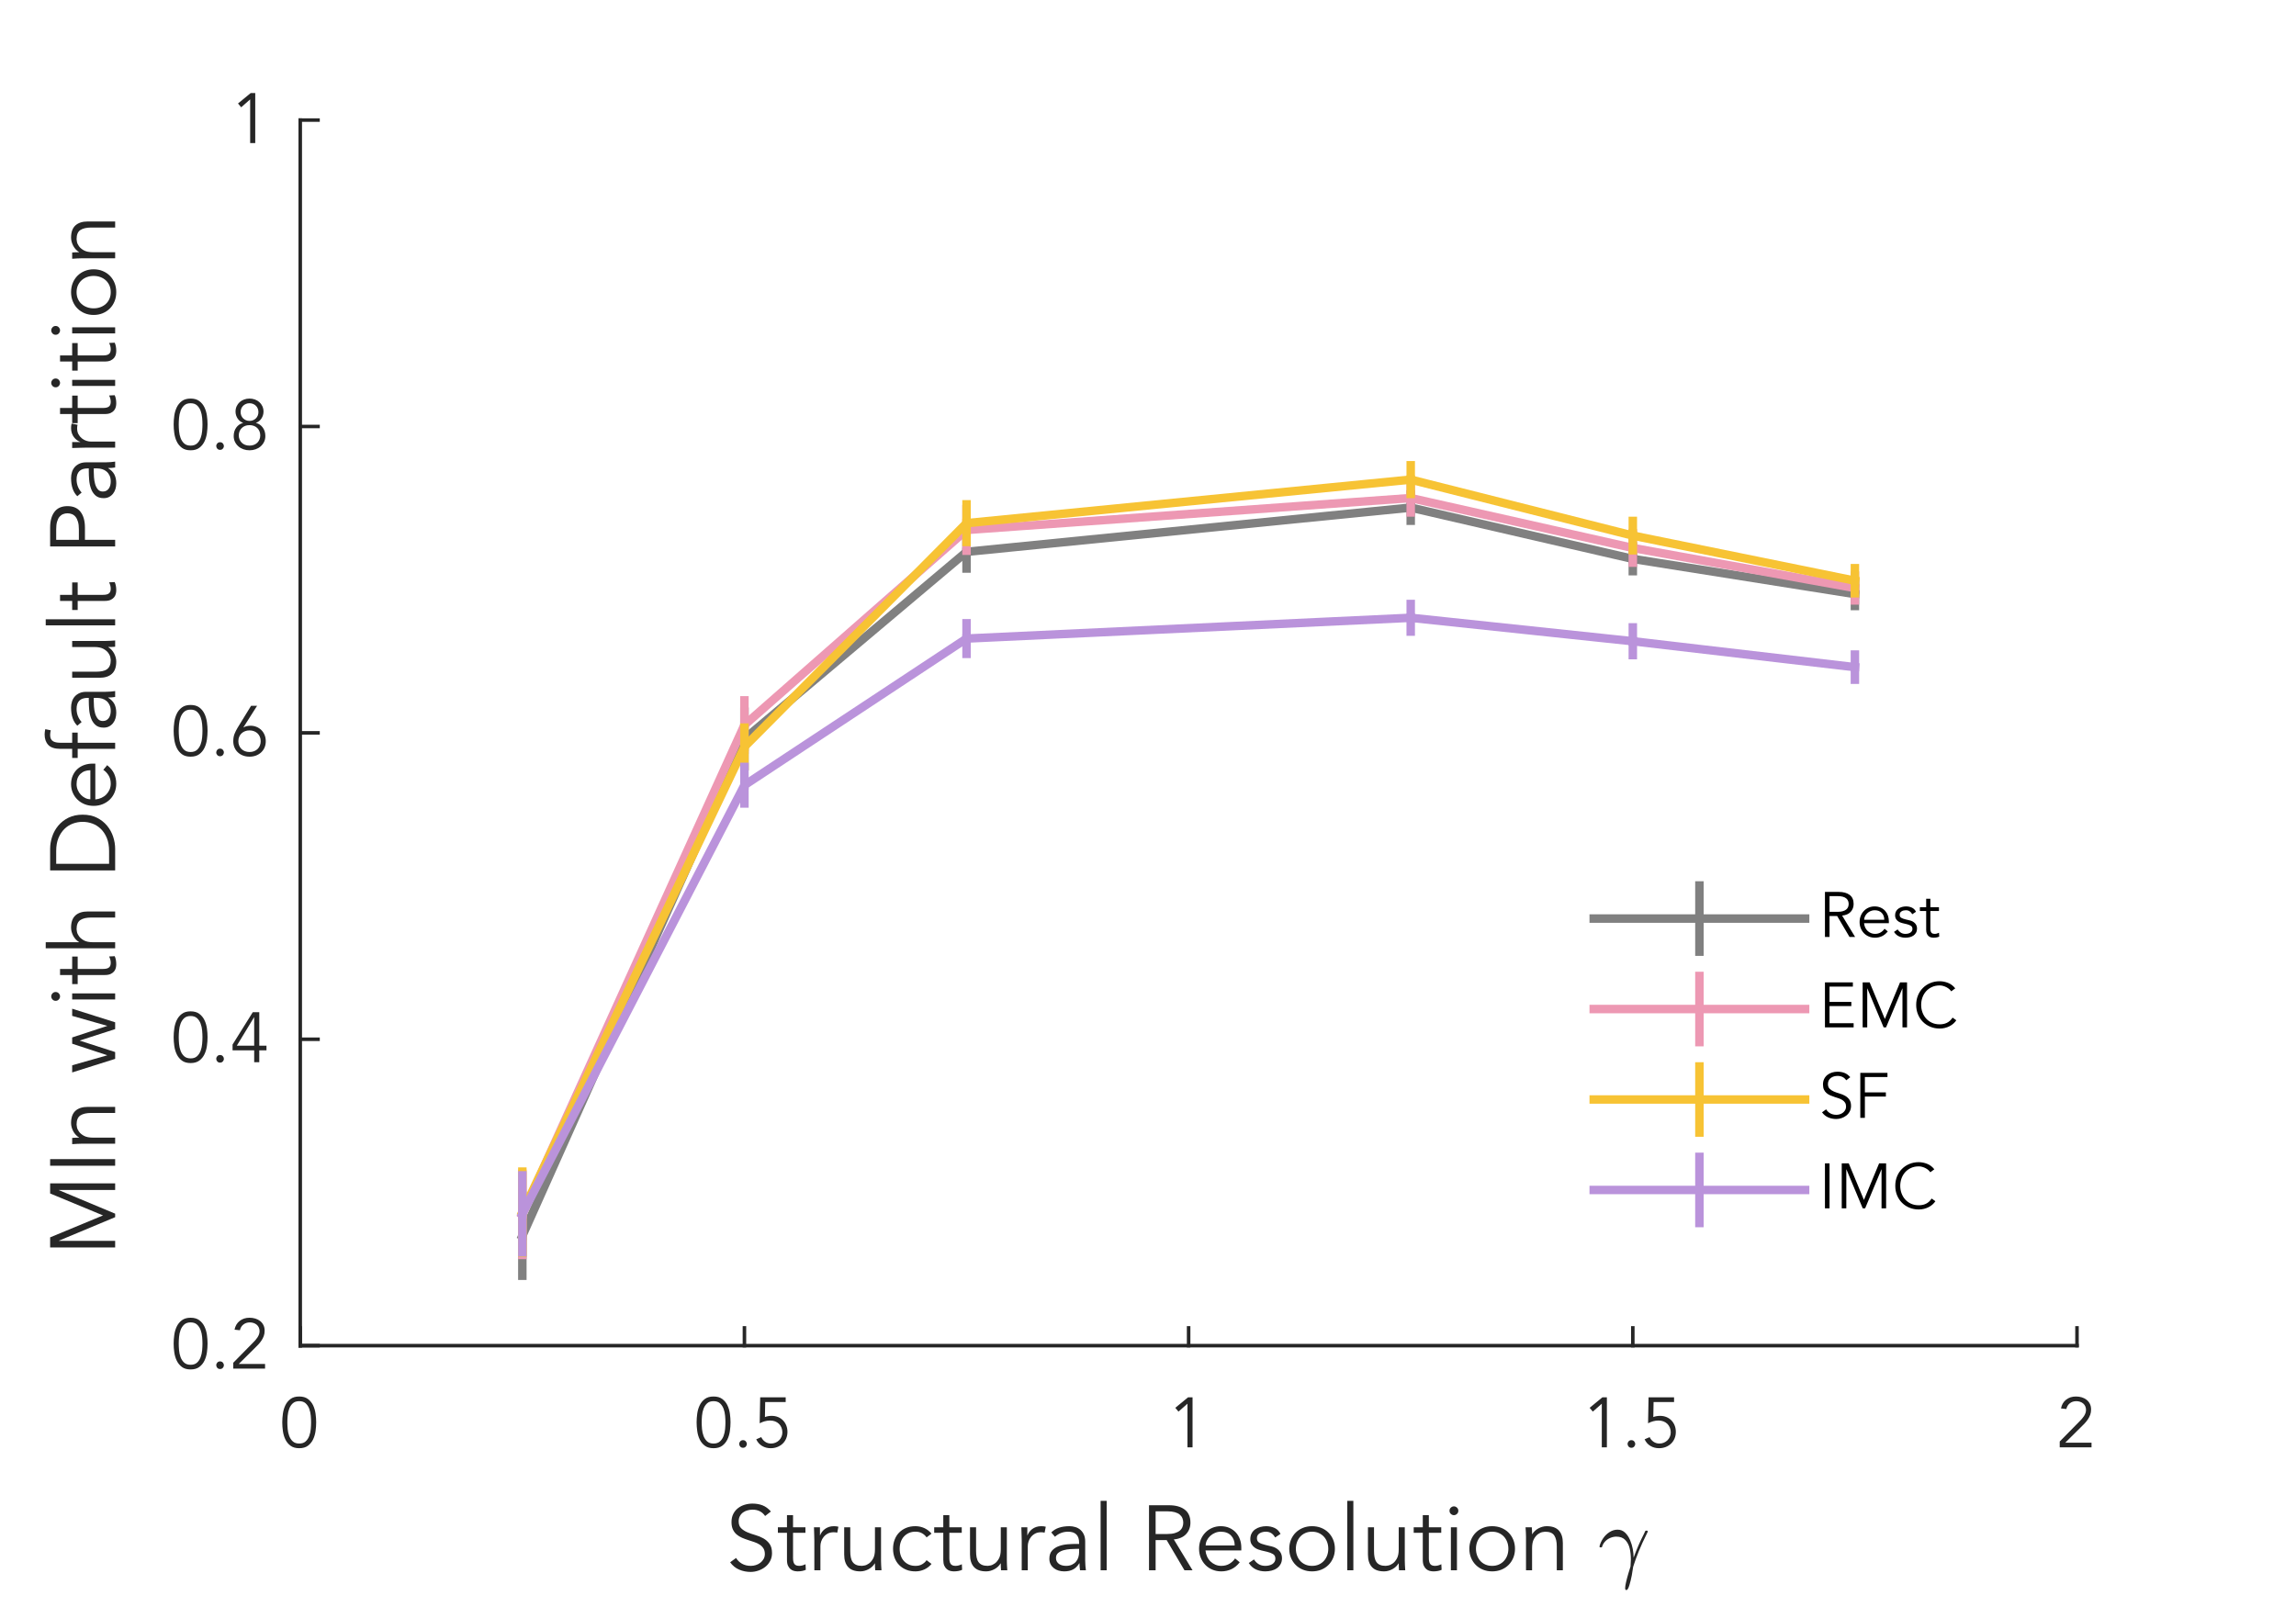 <?xml version="1.0"?>
<!DOCTYPE svg PUBLIC '-//W3C//DTD SVG 1.0//EN'
          'http://www.w3.org/TR/2001/REC-SVG-20010904/DTD/svg10.dtd'>
<svg xmlns:xlink="http://www.w3.org/1999/xlink" style="fill-opacity:1; color-rendering:auto; color-interpolation:auto; text-rendering:auto; stroke:black; stroke-linecap:square; stroke-miterlimit:10; shape-rendering:auto; stroke-opacity:1; fill:black; stroke-dasharray:none; font-weight:normal; stroke-width:1; font-family:'Dialog'; font-style:normal; stroke-linejoin:miter; font-size:12px; stroke-dashoffset:0; image-rendering:auto;" width="500" height="350" xmlns="http://www.w3.org/2000/svg"
><rect width="100%" height="100%" fill="#333333" stroke="none"/><!--Generated by the Batik Graphics2D SVG Generator--><defs id="genericDefs"
  /><g
  ><defs id="defs1"
    ><clipPath clipPathUnits="userSpaceOnUse" id="clipPath1"
      ><path d="M0 0 L500 0 L500 350 L0 350 L0 0 Z"
      /></clipPath
    ></defs
    ><g style="fill:white; stroke:white;"
    ><rect x="0" y="0" width="500" style="clip-path:url(#clipPath1); stroke:none;" height="350"
    /></g
    ><g style="fill:white; text-rendering:optimizeSpeed; color-rendering:optimizeSpeed; image-rendering:optimizeSpeed; shape-rendering:crispEdges; stroke:white; color-interpolation:sRGB;"
    ><rect x="0" width="500" height="350" y="0" style="stroke:none;"
      /><path style="stroke:none;" d="M65.385 293.077 L452.308 293.077 L452.308 26.154 L65.385 26.154 Z"
    /></g
    ><g style="fill:rgb(38,38,38); text-rendering:geometricPrecision; image-rendering:optimizeQuality; color-rendering:optimizeQuality; stroke-linejoin:round; stroke:rgb(38,38,38); color-interpolation:linearRGB; stroke-width:0.769;"
    ><line y2="293.077" style="fill:none;" x1="65.385" x2="452.308" y1="293.077"
      /><line y2="289.208" style="fill:none;" x1="65.385" x2="65.385" y1="293.077"
      /><line y2="289.208" style="fill:none;" x1="162.115" x2="162.115" y1="293.077"
      /><line y2="289.208" style="fill:none;" x1="258.846" x2="258.846" y1="293.077"
      /><line y2="289.208" style="fill:none;" x1="355.577" x2="355.577" y1="293.077"
      /><line y2="289.208" style="fill:none;" x1="452.308" x2="452.308" y1="293.077"
    /></g
    ><g transform="translate(65.385,299.231)" style="font-size:15.385px; fill:rgb(38,38,38); text-rendering:geometricPrecision; image-rendering:optimizeQuality; color-rendering:optimizeQuality; font-family:'Avenir'; stroke:rgb(38,38,38); color-interpolation:linearRGB;"
    ><path style="stroke:none;" d="M-0.223 5.939 Q-1.115 5.939 -1.631 6.415 Q-2.146 6.892 -2.408 7.6 Q-2.669 8.308 -2.739 9.108 Q-2.808 9.908 -2.808 10.554 Q-2.808 11.2 -2.739 12 Q-2.669 12.8 -2.408 13.508 Q-2.146 14.215 -1.631 14.692 Q-1.115 15.169 -0.223 15.169 Q0.669 15.169 1.185 14.692 Q1.7 14.215 1.962 13.508 Q2.223 12.8 2.292 12 Q2.361 11.2 2.361 10.554 Q2.361 9.908 2.292 9.108 Q2.223 8.308 1.962 7.6 Q1.7 6.892 1.185 6.415 Q0.669 5.939 -0.223 5.939 ZM-0.223 4.923 Q0.946 4.923 1.669 5.462 Q2.392 6 2.792 6.831 Q3.192 7.662 3.331 8.654 Q3.469 9.646 3.469 10.554 Q3.469 11.461 3.331 12.454 Q3.192 13.446 2.792 14.277 Q2.392 15.108 1.669 15.646 Q0.946 16.185 -0.223 16.185 Q-1.392 16.185 -2.115 15.646 Q-2.838 15.108 -3.239 14.277 Q-3.639 13.446 -3.777 12.454 Q-3.915 11.461 -3.915 10.554 Q-3.915 9.646 -3.777 8.654 Q-3.639 7.662 -3.239 6.831 Q-2.838 6 -2.115 5.462 Q-1.392 4.923 -0.223 4.923 Z"
    /></g
    ><g transform="translate(162.115,299.231)" style="font-size:15.385px; fill:rgb(38,38,38); text-rendering:geometricPrecision; image-rendering:optimizeQuality; color-rendering:optimizeQuality; font-family:'Avenir'; stroke:rgb(38,38,38); color-interpolation:linearRGB;"
    ><path style="stroke:none;" d="M-6.723 5.939 Q-7.615 5.939 -8.131 6.415 Q-8.646 6.892 -8.908 7.6 Q-9.169 8.308 -9.239 9.108 Q-9.308 9.908 -9.308 10.554 Q-9.308 11.2 -9.239 12 Q-9.169 12.8 -8.908 13.508 Q-8.646 14.215 -8.131 14.692 Q-7.615 15.169 -6.723 15.169 Q-5.831 15.169 -5.315 14.692 Q-4.8 14.215 -4.538 13.508 Q-4.277 12.8 -4.208 12 Q-4.138 11.2 -4.138 10.554 Q-4.138 9.908 -4.208 9.108 Q-4.277 8.308 -4.538 7.6 Q-4.8 6.892 -5.315 6.415 Q-5.831 5.939 -6.723 5.939 ZM-6.723 4.923 Q-5.554 4.923 -4.831 5.462 Q-4.108 6 -3.708 6.831 Q-3.308 7.662 -3.169 8.654 Q-3.031 9.646 -3.031 10.554 Q-3.031 11.461 -3.169 12.454 Q-3.308 13.446 -3.708 14.277 Q-4.108 15.108 -4.831 15.646 Q-5.554 16.185 -6.723 16.185 Q-7.892 16.185 -8.615 15.646 Q-9.338 15.108 -9.739 14.277 Q-10.139 13.446 -10.277 12.454 Q-10.415 11.461 -10.415 10.554 Q-10.415 9.646 -10.277 8.654 Q-10.139 7.662 -9.739 6.831 Q-9.338 6 -8.615 5.462 Q-7.892 4.923 -6.723 4.923 ZM0.523 15.261 Q0.523 15.585 0.292 15.838 Q0.061 16.092 -0.308 16.092 Q-0.677 16.092 -0.908 15.838 Q-1.139 15.585 -1.139 15.261 Q-1.139 14.938 -0.908 14.685 Q-0.677 14.431 -0.308 14.431 Q0.061 14.431 0.292 14.685 Q0.523 14.938 0.523 15.261 ZM8.985 6.123 L4.523 6.123 L4.462 9.4 Q4.815 9.261 5.185 9.2 Q5.554 9.139 5.923 9.139 Q6.692 9.139 7.323 9.4 Q7.954 9.662 8.408 10.131 Q8.861 10.6 9.115 11.239 Q9.369 11.877 9.369 12.631 Q9.369 13.415 9.092 14.069 Q8.815 14.723 8.323 15.192 Q7.831 15.662 7.162 15.923 Q6.492 16.185 5.708 16.185 Q4.677 16.185 3.846 15.692 Q3.015 15.2 2.569 14.246 L3.662 13.769 Q3.969 14.415 4.523 14.792 Q5.077 15.169 5.8 15.169 Q6.323 15.169 6.769 14.977 Q7.215 14.785 7.546 14.461 Q7.877 14.139 8.069 13.692 Q8.261 13.246 8.261 12.739 Q8.261 12.169 8.062 11.692 Q7.862 11.215 7.508 10.869 Q7.154 10.523 6.662 10.338 Q6.169 10.154 5.585 10.154 Q5 10.154 4.423 10.315 Q3.846 10.477 3.323 10.754 L3.431 5.108 L8.985 5.108 Z"
    /></g
    ><g transform="translate(258.846,299.231)" style="font-size:15.385px; fill:rgb(38,38,38); text-rendering:geometricPrecision; image-rendering:optimizeQuality; color-rendering:optimizeQuality; font-family:'Avenir'; stroke:rgb(38,38,38); color-interpolation:linearRGB;"
    ><path style="stroke:none;" d="M0.854 16 L-0.254 16 L-0.254 6.492 L-2.208 8.215 L-2.9 7.385 L-0.131 5.108 L0.854 5.108 Z"
    /></g
    ><g transform="translate(355.577,299.231)" style="font-size:15.385px; fill:rgb(38,38,38); text-rendering:geometricPrecision; image-rendering:optimizeQuality; color-rendering:optimizeQuality; font-family:'Avenir'; stroke:rgb(38,38,38); color-interpolation:linearRGB;"
    ><path style="stroke:none;" d="M-5.646 16 L-6.754 16 L-6.754 6.492 L-8.708 8.215 L-9.4 7.385 L-6.631 5.108 L-5.646 5.108 ZM0.523 15.261 Q0.523 15.585 0.292 15.838 Q0.061 16.092 -0.308 16.092 Q-0.677 16.092 -0.908 15.838 Q-1.139 15.585 -1.139 15.261 Q-1.139 14.938 -0.908 14.685 Q-0.677 14.431 -0.308 14.431 Q0.061 14.431 0.292 14.685 Q0.523 14.938 0.523 15.261 ZM8.985 6.123 L4.523 6.123 L4.462 9.4 Q4.815 9.261 5.185 9.2 Q5.554 9.139 5.923 9.139 Q6.692 9.139 7.323 9.4 Q7.954 9.662 8.408 10.131 Q8.861 10.6 9.115 11.239 Q9.369 11.877 9.369 12.631 Q9.369 13.415 9.092 14.069 Q8.815 14.723 8.323 15.192 Q7.831 15.662 7.162 15.923 Q6.492 16.185 5.708 16.185 Q4.677 16.185 3.846 15.692 Q3.015 15.2 2.569 14.246 L3.662 13.769 Q3.969 14.415 4.523 14.792 Q5.077 15.169 5.8 15.169 Q6.323 15.169 6.769 14.977 Q7.215 14.785 7.546 14.461 Q7.877 14.139 8.069 13.692 Q8.261 13.246 8.261 12.739 Q8.261 12.169 8.062 11.692 Q7.862 11.215 7.508 10.869 Q7.154 10.523 6.662 10.338 Q6.169 10.154 5.585 10.154 Q5 10.154 4.423 10.315 Q3.846 10.477 3.323 10.754 L3.431 5.108 L8.985 5.108 Z"
    /></g
    ><g transform="translate(452.308,299.231)" style="font-size:15.385px; fill:rgb(38,38,38); text-rendering:geometricPrecision; image-rendering:optimizeQuality; color-rendering:optimizeQuality; font-family:'Avenir'; stroke:rgb(38,38,38); color-interpolation:linearRGB;"
    ><path style="stroke:none;" d="M3.162 16 L-3.761 16 L-3.761 14.723 L0.577 10.308 Q0.823 10.062 1.069 9.785 Q1.315 9.508 1.515 9.2 Q1.715 8.892 1.839 8.554 Q1.962 8.215 1.962 7.846 Q1.962 7.4 1.8 7.046 Q1.639 6.692 1.346 6.446 Q1.054 6.2 0.669 6.069 Q0.285 5.939 -0.146 5.939 Q-0.977 5.939 -1.562 6.4 Q-2.146 6.862 -2.315 7.646 L-3.485 7.523 Q-3.254 6.308 -2.369 5.615 Q-1.485 4.923 -0.223 4.923 Q0.439 4.923 1.031 5.1 Q1.623 5.277 2.077 5.631 Q2.531 5.985 2.8 6.515 Q3.069 7.046 3.069 7.754 Q3.069 8.385 2.877 8.908 Q2.685 9.431 2.377 9.892 Q2.069 10.354 1.677 10.769 Q1.285 11.185 0.869 11.585 L-2.562 14.985 L3.162 14.985 Z"
    /></g
    ><g transform="translate(158,342)" style="font-size:20px; fill:rgb(38,38,38); text-rendering:geometricPrecision; image-rendering:optimizeQuality; color-rendering:optimizeQuality; font-family:'Avenir'; stroke:rgb(38,38,38); color-interpolation:linearRGB;"
    ><path style="stroke:none;" d="M8.62 -11.82 Q7.68 -13.2 5.88 -13.2 Q5.32 -13.2 4.78 -13.05 Q4.24 -12.9 3.81 -12.59 Q3.38 -12.28 3.12 -11.79 Q2.86 -11.3 2.86 -10.64 Q2.86 -9.68 3.4 -9.15 Q3.94 -8.62 4.74 -8.28 Q5.54 -7.94 6.49 -7.67 Q7.44 -7.4 8.24 -6.95 Q9.04 -6.5 9.58 -5.76 Q10.12 -5.02 10.12 -3.74 Q10.12 -2.78 9.71 -2.01 Q9.3 -1.24 8.63 -0.72 Q7.96 -0.2 7.13 0.08 Q6.3 0.36 5.46 0.36 Q4.16 0.36 2.99 -0.13 Q1.82 -0.62 1 -1.74 L2.3 -2.68 Q2.76 -1.9 3.58 -1.43 Q4.4 -0.96 5.52 -0.96 Q6.06 -0.96 6.6 -1.13 Q7.14 -1.3 7.57 -1.63 Q8 -1.96 8.28 -2.44 Q8.56 -2.92 8.56 -3.54 Q8.56 -4.28 8.25 -4.77 Q7.94 -5.26 7.43 -5.59 Q6.92 -5.92 6.27 -6.14 Q5.62 -6.36 4.93 -6.58 Q4.24 -6.8 3.59 -7.08 Q2.94 -7.36 2.43 -7.79 Q1.92 -8.22 1.61 -8.87 Q1.3 -9.52 1.3 -10.5 Q1.3 -11.52 1.69 -12.28 Q2.08 -13.04 2.73 -13.54 Q3.38 -14.04 4.2 -14.28 Q5.02 -14.52 5.88 -14.52 Q7.08 -14.52 8.06 -14.14 Q9.04 -13.76 9.88 -12.8 ZM17.4 -8.16 L14.7 -8.16 L14.7 -2.64 Q14.7 -2.12 14.8 -1.79 Q14.9 -1.46 15.08 -1.28 Q15.26 -1.1 15.51 -1.03 Q15.76 -0.96 16.06 -0.96 Q16.4 -0.96 16.76 -1.06 Q17.12 -1.16 17.42 -1.32 L17.48 -0.1 Q16.74 0.24 15.7 0.24 Q15.32 0.24 14.91 0.14 Q14.5 0.04 14.16 -0.24 Q13.82 -0.52 13.6 -1 Q13.38 -1.48 13.38 -2.26 L13.38 -8.16 L11.4 -8.16 L11.4 -9.36 L13.38 -9.36 L13.38 -12 L14.7 -12 L14.7 -9.36 L17.4 -9.36 ZM19.34 -6.44 Q19.34 -7.06 19.31 -7.7 Q19.28 -8.34 19.26 -9.36 L20.56 -9.36 L20.56 -7.62 L20.6 -7.62 Q20.74 -8 21 -8.35 Q21.26 -8.7 21.63 -8.98 Q22 -9.26 22.49 -9.43 Q22.98 -9.6 23.6 -9.6 Q24.16 -9.6 24.58 -9.48 L24.32 -8.18 Q24.06 -8.28 23.56 -8.28 Q22.8 -8.28 22.26 -7.99 Q21.72 -7.7 21.36 -7.25 Q21 -6.8 20.83 -6.28 Q20.66 -5.76 20.66 -5.28 L20.66 0 L19.34 0 ZM32.6 0 Q32.56 -0.38 32.55 -0.75 Q32.54 -1.12 32.54 -1.5 L32.5 -1.5 Q32.28 -1.12 31.94 -0.8 Q31.6 -0.48 31.18 -0.25 Q30.76 -0.02 30.29 0.11 Q29.82 0.24 29.36 0.24 Q27.56 0.24 26.7 -0.71 Q25.84 -1.66 25.84 -3.42 L25.84 -9.36 L27.16 -9.36 L27.16 -4.18 Q27.16 -3.4 27.28 -2.8 Q27.4 -2.2 27.69 -1.79 Q27.98 -1.38 28.47 -1.17 Q28.96 -0.96 29.7 -0.96 Q29.8 -0.96 30.26 -1.04 Q30.72 -1.12 31.23 -1.48 Q31.74 -1.84 32.14 -2.56 Q32.54 -3.28 32.54 -4.56 L32.54 -9.36 L33.86 -9.36 L33.86 -2.06 Q33.86 -1.68 33.89 -1.1 Q33.92 -0.52 33.96 0 ZM43.78 -7.16 Q43.44 -7.68 42.83 -8.04 Q42.22 -8.4 41.44 -8.4 Q40.62 -8.42 39.97 -8.14 Q39.32 -7.86 38.86 -7.36 Q38.4 -6.86 38.16 -6.17 Q37.92 -5.48 37.92 -4.68 Q37.92 -3.88 38.16 -3.19 Q38.4 -2.5 38.86 -2 Q39.32 -1.5 39.97 -1.22 Q40.62 -0.94 41.44 -0.96 Q42.22 -0.96 42.83 -1.32 Q43.44 -1.68 43.78 -2.2 L44.86 -1.38 Q44.16 -0.56 43.28 -0.17 Q42.4 0.22 41.44 0.24 Q40.3 0.26 39.38 -0.11 Q38.46 -0.48 37.81 -1.14 Q37.16 -1.8 36.82 -2.71 Q36.48 -3.62 36.48 -4.68 Q36.48 -5.74 36.82 -6.65 Q37.16 -7.56 37.81 -8.22 Q38.46 -8.88 39.38 -9.25 Q40.3 -9.62 41.44 -9.6 Q42.4 -9.58 43.28 -9.19 Q44.16 -8.8 44.86 -7.98 ZM51.44 -8.16 L48.74 -8.16 L48.74 -2.64 Q48.74 -2.12 48.84 -1.79 Q48.94 -1.46 49.12 -1.28 Q49.3 -1.1 49.55 -1.03 Q49.8 -0.96 50.1 -0.96 Q50.44 -0.96 50.8 -1.06 Q51.16 -1.16 51.46 -1.32 L51.52 -0.1 Q50.78 0.24 49.74 0.24 Q49.36 0.24 48.95 0.14 Q48.54 0.04 48.2 -0.24 Q47.86 -0.52 47.64 -1 Q47.42 -1.48 47.42 -2.26 L47.42 -8.16 L45.44 -8.16 L45.44 -9.36 L47.42 -9.36 L47.42 -12 L48.74 -12 L48.74 -9.36 L51.44 -9.36 ZM60 0 Q59.96 -0.38 59.95 -0.75 Q59.94 -1.12 59.94 -1.5 L59.9 -1.5 Q59.68 -1.12 59.34 -0.8 Q59 -0.48 58.58 -0.25 Q58.16 -0.02 57.69 0.11 Q57.22 0.24 56.76 0.24 Q54.96 0.24 54.1 -0.71 Q53.24 -1.66 53.24 -3.42 L53.24 -9.36 L54.56 -9.36 L54.56 -4.18 Q54.56 -3.4 54.68 -2.8 Q54.8 -2.2 55.09 -1.79 Q55.38 -1.38 55.87 -1.17 Q56.36 -0.96 57.1 -0.96 Q57.2 -0.96 57.66 -1.04 Q58.12 -1.12 58.63 -1.48 Q59.14 -1.84 59.54 -2.56 Q59.94 -3.28 59.94 -4.56 L59.94 -9.36 L61.26 -9.36 L61.26 -2.06 Q61.26 -1.68 61.29 -1.1 Q61.32 -0.52 61.36 0 ZM64.5 -6.44 Q64.5 -7.06 64.47 -7.7 Q64.44 -8.34 64.42 -9.36 L65.72 -9.36 L65.72 -7.62 L65.76 -7.62 Q65.9 -8 66.16 -8.35 Q66.42 -8.7 66.79 -8.98 Q67.16 -9.26 67.65 -9.43 Q68.14 -9.6 68.76 -9.6 Q69.32 -9.6 69.74 -9.48 L69.48 -8.18 Q69.22 -8.28 68.72 -8.28 Q67.96 -8.28 67.42 -7.99 Q66.88 -7.7 66.52 -7.25 Q66.16 -6.8 65.99 -6.28 Q65.82 -5.76 65.82 -5.28 L65.82 0 L64.5 0 ZM76.32 -4.66 Q75.82 -4.66 75.07 -4.61 Q74.32 -4.56 73.63 -4.37 Q72.94 -4.18 72.45 -3.78 Q71.96 -3.38 71.96 -2.68 Q71.96 -2.22 72.15 -1.89 Q72.34 -1.56 72.66 -1.35 Q72.98 -1.14 73.37 -1.05 Q73.76 -0.96 74.16 -0.96 Q74.88 -0.96 75.41 -1.2 Q75.94 -1.44 76.3 -1.85 Q76.66 -2.26 76.83 -2.81 Q77 -3.36 77 -3.98 L77 -4.66 ZM77 -5.74 L77 -5.98 Q77 -8.4 74.6 -8.4 Q72.96 -8.4 71.74 -7.3 L70.94 -8.24 Q72.26 -9.6 74.9 -9.6 Q75.58 -9.6 76.21 -9.4 Q76.84 -9.2 77.3 -8.79 Q77.76 -8.38 78.04 -7.76 Q78.32 -7.14 78.32 -6.28 L78.32 -2.1 Q78.32 -1.56 78.37 -0.97 Q78.42 -0.38 78.48 0 L77.2 0 Q77.14 -0.34 77.11 -0.74 Q77.08 -1.14 77.08 -1.52 L77.04 -1.52 Q76.46 -0.58 75.67 -0.17 Q74.88 0.24 73.74 0.24 Q73.12 0.24 72.54 0.07 Q71.96 -0.1 71.51 -0.45 Q71.06 -0.8 70.79 -1.31 Q70.52 -1.82 70.52 -2.5 Q70.52 -3.64 71.11 -4.29 Q71.7 -4.94 72.59 -5.26 Q73.48 -5.58 74.49 -5.66 Q75.5 -5.74 76.34 -5.74 ZM83 0 L81.68 0 L81.68 -15.12 L83 -15.12 ZM93.66 -7.9 L96.22 -7.9 Q97.18 -7.9 97.85 -8.1 Q98.52 -8.3 98.92 -8.63 Q99.32 -8.96 99.5 -9.41 Q99.68 -9.86 99.68 -10.38 Q99.68 -10.88 99.5 -11.33 Q99.32 -11.78 98.92 -12.12 Q98.52 -12.46 97.85 -12.65 Q97.18 -12.84 96.22 -12.84 L93.66 -12.84 ZM93.66 0 L92.22 0 L92.22 -14.16 L96.58 -14.16 Q98.74 -14.16 99.99 -13.22 Q101.24 -12.28 101.24 -10.38 Q101.24 -8.9 100.31 -7.89 Q99.38 -6.88 97.62 -6.72 L101.7 0 L99.94 0 L96.06 -6.58 L93.66 -6.58 ZM110.88 -5.4 Q110.88 -6.74 110.08 -7.57 Q109.28 -8.4 107.84 -8.4 Q107.2 -8.4 106.6 -8.15 Q106 -7.9 105.55 -7.48 Q105.1 -7.06 104.83 -6.52 Q104.56 -5.98 104.56 -5.4 ZM104.52 -4.32 Q104.58 -3.62 104.86 -3 Q105.14 -2.38 105.6 -1.93 Q106.06 -1.48 106.66 -1.22 Q107.26 -0.96 107.96 -0.96 Q109.02 -0.96 109.79 -1.45 Q110.56 -1.94 110.96 -2.58 L111.98 -1.74 Q111.14 -0.68 110.13 -0.22 Q109.12 0.24 107.96 0.24 Q106.92 0.24 106.03 -0.13 Q105.14 -0.5 104.5 -1.16 Q103.86 -1.82 103.49 -2.72 Q103.12 -3.62 103.12 -4.68 Q103.12 -5.74 103.48 -6.64 Q103.84 -7.54 104.48 -8.2 Q105.12 -8.86 105.98 -9.23 Q106.84 -9.6 107.84 -9.6 Q108.9 -9.6 109.74 -9.22 Q110.58 -8.84 111.15 -8.21 Q111.72 -7.58 112.02 -6.73 Q112.32 -5.88 112.32 -4.92 L112.32 -4.32 ZM119.68 -7.14 Q119.38 -7.72 118.88 -8.06 Q118.38 -8.4 117.66 -8.4 Q117.32 -8.4 116.97 -8.32 Q116.62 -8.24 116.34 -8.07 Q116.06 -7.9 115.89 -7.64 Q115.72 -7.38 115.72 -7 Q115.72 -6.34 116.18 -6.04 Q116.64 -5.74 117.56 -5.52 L118.9 -5.2 Q119.88 -4.98 120.53 -4.31 Q121.18 -3.64 121.18 -2.64 Q121.18 -1.88 120.87 -1.33 Q120.56 -0.78 120.05 -0.43 Q119.54 -0.08 118.88 0.08 Q118.22 0.24 117.54 0.24 Q116.46 0.24 115.53 -0.17 Q114.6 -0.58 113.94 -1.58 L115.08 -2.36 Q115.48 -1.72 116.09 -1.34 Q116.7 -0.96 117.54 -0.96 Q117.94 -0.96 118.34 -1.05 Q118.74 -1.14 119.05 -1.33 Q119.36 -1.52 119.55 -1.82 Q119.74 -2.12 119.74 -2.52 Q119.74 -3.22 119.22 -3.53 Q118.7 -3.84 117.96 -4.02 L116.68 -4.32 Q116.44 -4.38 116.03 -4.52 Q115.62 -4.66 115.23 -4.94 Q114.84 -5.22 114.56 -5.67 Q114.28 -6.12 114.28 -6.78 Q114.28 -7.5 114.57 -8.04 Q114.86 -8.58 115.35 -8.92 Q115.84 -9.26 116.46 -9.43 Q117.08 -9.6 117.74 -9.6 Q118.72 -9.6 119.56 -9.22 Q120.4 -8.84 120.86 -7.92 ZM131.26 -4.68 Q131.26 -5.46 131.01 -6.14 Q130.76 -6.82 130.3 -7.32 Q129.84 -7.82 129.19 -8.11 Q128.54 -8.4 127.72 -8.4 Q126.9 -8.4 126.25 -8.11 Q125.6 -7.82 125.15 -7.32 Q124.7 -6.82 124.45 -6.14 Q124.2 -5.46 124.2 -4.68 Q124.2 -3.9 124.45 -3.22 Q124.7 -2.54 125.15 -2.04 Q125.6 -1.54 126.25 -1.25 Q126.9 -0.96 127.72 -0.96 Q128.54 -0.96 129.19 -1.25 Q129.84 -1.54 130.3 -2.04 Q130.76 -2.54 131.01 -3.22 Q131.26 -3.9 131.26 -4.68 ZM132.7 -4.68 Q132.7 -3.62 132.33 -2.72 Q131.96 -1.82 131.3 -1.16 Q130.64 -0.5 129.73 -0.13 Q128.82 0.24 127.72 0.24 Q126.64 0.24 125.73 -0.13 Q124.82 -0.5 124.16 -1.16 Q123.5 -1.82 123.13 -2.72 Q122.76 -3.62 122.76 -4.68 Q122.76 -5.74 123.13 -6.64 Q123.5 -7.54 124.16 -8.2 Q124.82 -8.86 125.73 -9.23 Q126.64 -9.6 127.72 -9.6 Q128.82 -9.6 129.73 -9.23 Q130.64 -8.86 131.3 -8.2 Q131.96 -7.54 132.33 -6.64 Q132.7 -5.74 132.7 -4.68 ZM136.72 0 L135.4 0 L135.4 -15.12 L136.72 -15.12 ZM146.66 0 Q146.62 -0.38 146.61 -0.75 Q146.6 -1.12 146.6 -1.5 L146.56 -1.5 Q146.34 -1.12 146 -0.8 Q145.66 -0.48 145.24 -0.25 Q144.82 -0.02 144.35 0.11 Q143.88 0.24 143.42 0.24 Q141.62 0.24 140.76 -0.71 Q139.9 -1.66 139.9 -3.42 L139.9 -9.36 L141.22 -9.36 L141.22 -4.18 Q141.22 -3.4 141.34 -2.8 Q141.46 -2.2 141.75 -1.79 Q142.04 -1.38 142.53 -1.17 Q143.02 -0.96 143.76 -0.96 Q143.86 -0.96 144.32 -1.04 Q144.78 -1.12 145.29 -1.48 Q145.8 -1.84 146.2 -2.56 Q146.6 -3.28 146.6 -4.56 L146.6 -9.36 L147.92 -9.36 L147.92 -2.06 Q147.92 -1.68 147.95 -1.1 Q147.98 -0.52 148.02 0 ZM155.86 -8.16 L153.16 -8.16 L153.16 -2.64 Q153.16 -2.12 153.26 -1.79 Q153.36 -1.46 153.54 -1.28 Q153.72 -1.1 153.97 -1.03 Q154.22 -0.96 154.52 -0.96 Q154.86 -0.96 155.22 -1.06 Q155.58 -1.16 155.88 -1.32 L155.94 -0.1 Q155.2 0.24 154.16 0.24 Q153.78 0.24 153.37 0.14 Q152.96 0.04 152.62 -0.24 Q152.28 -0.52 152.06 -1 Q151.84 -1.48 151.84 -2.26 L151.84 -8.16 L149.86 -8.16 L149.86 -9.36 L151.84 -9.36 L151.84 -12 L153.16 -12 L153.16 -9.36 L155.86 -9.36 ZM159.58 -12.96 Q159.58 -12.54 159.28 -12.27 Q158.98 -12 158.62 -12 Q158.26 -12 157.96 -12.27 Q157.66 -12.54 157.66 -12.96 Q157.66 -13.38 157.96 -13.65 Q158.26 -13.92 158.62 -13.92 Q158.98 -13.92 159.28 -13.65 Q159.58 -13.38 159.58 -12.96 ZM159.28 0 L157.96 0 L157.96 -9.36 L159.28 -9.36 ZM170.48 -4.68 Q170.48 -5.46 170.23 -6.14 Q169.98 -6.82 169.52 -7.32 Q169.06 -7.82 168.41 -8.11 Q167.76 -8.4 166.94 -8.4 Q166.12 -8.4 165.47 -8.11 Q164.82 -7.82 164.37 -7.32 Q163.92 -6.82 163.67 -6.14 Q163.42 -5.46 163.42 -4.68 Q163.42 -3.9 163.67 -3.22 Q163.92 -2.54 164.37 -2.04 Q164.82 -1.54 165.47 -1.25 Q166.12 -0.96 166.94 -0.96 Q167.76 -0.96 168.41 -1.25 Q169.06 -1.54 169.52 -2.04 Q169.98 -2.54 170.23 -3.22 Q170.48 -3.9 170.48 -4.68 ZM171.92 -4.68 Q171.92 -3.62 171.55 -2.72 Q171.18 -1.82 170.52 -1.16 Q169.86 -0.5 168.95 -0.13 Q168.04 0.24 166.94 0.24 Q165.86 0.24 164.95 -0.13 Q164.04 -0.5 163.38 -1.16 Q162.72 -1.82 162.35 -2.72 Q161.98 -3.62 161.98 -4.68 Q161.98 -5.74 162.35 -6.64 Q162.72 -7.54 163.38 -8.2 Q164.04 -8.86 164.95 -9.23 Q165.86 -9.6 166.94 -9.6 Q168.04 -9.6 168.95 -9.23 Q169.86 -8.86 170.52 -8.2 Q171.18 -7.54 171.55 -6.64 Q171.92 -5.74 171.92 -4.68 ZM175.58 -9.36 Q175.62 -8.98 175.63 -8.61 Q175.64 -8.24 175.64 -7.86 L175.68 -7.86 Q175.9 -8.24 176.24 -8.56 Q176.58 -8.88 177 -9.11 Q177.42 -9.34 177.89 -9.47 Q178.36 -9.6 178.82 -9.6 Q180.62 -9.6 181.48 -8.65 Q182.34 -7.7 182.34 -5.94 L182.34 0 L181.02 0 L181.02 -5.18 Q181.02 -6.74 180.48 -7.57 Q179.94 -8.4 178.48 -8.4 Q178.38 -8.4 177.92 -8.32 Q177.46 -8.24 176.95 -7.88 Q176.44 -7.52 176.04 -6.8 Q175.64 -6.08 175.64 -4.8 L175.64 0 L174.32 0 L174.32 -7.3 Q174.32 -7.68 174.29 -8.26 Q174.26 -8.84 174.22 -9.36 Z"
    /></g
    ><g transform="translate(348,342)" style="font-size:20px; fill:rgb(38,38,38); text-rendering:geometricPrecision; image-rendering:optimizeQuality; color-rendering:optimizeQuality; font-family:'mwb_cmmi10'; stroke:rgb(38,38,38); color-interpolation:linearRGB;"
    ><path style="stroke:none;" d="M5.906 3.922 Q5.906 3.469 6.102 2.609 Q6.297 1.75 6.586 0.773 Q6.875 -0.203 7.078 -0.828 Q7.156 -1.812 7.156 -2.328 Q7.156 -3.609 6.906 -4.719 Q6.656 -5.828 5.953 -6.578 Q5.25 -7.328 3.984 -7.328 Q3.328 -7.328 2.664 -7.047 Q2 -6.766 1.531 -6.258 Q1.062 -5.75 0.875 -5.094 Q0.844 -4.984 0.719 -4.984 L0.484 -4.984 Q0.328 -4.984 0.328 -5.156 L0.328 -5.219 Q0.547 -6.125 1.117 -6.961 Q1.688 -7.797 2.516 -8.32 Q3.344 -8.844 4.266 -8.844 Q5.203 -8.844 5.883 -8.203 Q6.562 -7.562 6.977 -6.586 Q7.391 -5.609 7.57 -4.617 Q7.75 -3.625 7.75 -2.75 Q8.75 -5.484 10 -7.922 L10.297 -8.562 Q10.359 -8.625 10.438 -8.625 L10.688 -8.625 Q10.844 -8.625 10.844 -8.438 Q10.844 -8.406 10.797 -8.328 L10.5 -7.703 Q9.625 -5.969 8.898 -4.188 Q8.172 -2.406 7.656 -0.766 Q7.578 -0.094 7.359 1.078 Q7.141 2.25 6.828 3.266 Q6.516 4.281 6.203 4.312 Q5.906 4.312 5.906 3.922 Z"
    /></g
    ><g style="fill:rgb(38,38,38); text-rendering:geometricPrecision; image-rendering:optimizeQuality; color-rendering:optimizeQuality; stroke-linejoin:round; stroke:rgb(38,38,38); color-interpolation:linearRGB; stroke-width:0.769;"
    ><line y2="26.154" style="fill:none;" x1="65.385" x2="65.385" y1="293.077"
      /><line y2="293.077" style="fill:none;" x1="65.385" x2="69.254" y1="293.077"
      /><line y2="226.346" style="fill:none;" x1="65.385" x2="69.254" y1="226.346"
      /><line y2="159.615" style="fill:none;" x1="65.385" x2="69.254" y1="159.615"
      /><line y2="92.885" style="fill:none;" x1="65.385" x2="69.254" y1="92.885"
      /><line y2="26.154" style="fill:none;" x1="65.385" x2="69.254" y1="26.154"
    /></g
    ><g transform="translate(59.231,293.077)" style="font-size:15.385px; fill:rgb(38,38,38); text-rendering:geometricPrecision; image-rendering:optimizeQuality; color-rendering:optimizeQuality; font-family:'Avenir'; stroke:rgb(38,38,38); color-interpolation:linearRGB;"
    ><path style="stroke:none;" d="M-17.723 -5.061 Q-18.615 -5.061 -19.131 -4.585 Q-19.646 -4.108 -19.908 -3.4 Q-20.169 -2.692 -20.238 -1.892 Q-20.308 -1.092 -20.308 -0.446 Q-20.308 0.2 -20.238 1 Q-20.169 1.8 -19.908 2.508 Q-19.646 3.215 -19.131 3.692 Q-18.615 4.169 -17.723 4.169 Q-16.831 4.169 -16.315 3.692 Q-15.8 3.215 -15.539 2.508 Q-15.277 1.8 -15.208 1 Q-15.139 0.2 -15.139 -0.446 Q-15.139 -1.092 -15.208 -1.892 Q-15.277 -2.692 -15.539 -3.4 Q-15.8 -4.108 -16.315 -4.585 Q-16.831 -5.061 -17.723 -5.061 ZM-17.723 -6.077 Q-16.554 -6.077 -15.831 -5.538 Q-15.108 -5 -14.708 -4.169 Q-14.308 -3.338 -14.169 -2.346 Q-14.031 -1.354 -14.031 -0.446 Q-14.031 0.462 -14.169 1.454 Q-14.308 2.446 -14.708 3.277 Q-15.108 4.108 -15.831 4.646 Q-16.554 5.185 -17.723 5.185 Q-18.892 5.185 -19.615 4.646 Q-20.338 4.108 -20.738 3.277 Q-21.139 2.446 -21.277 1.454 Q-21.415 0.462 -21.415 -0.446 Q-21.415 -1.354 -21.277 -2.346 Q-21.139 -3.338 -20.738 -4.169 Q-20.338 -5 -19.615 -5.538 Q-18.892 -6.077 -17.723 -6.077 ZM-10.477 4.261 Q-10.477 4.585 -10.708 4.838 Q-10.938 5.092 -11.308 5.092 Q-11.677 5.092 -11.908 4.838 Q-12.139 4.585 -12.139 4.261 Q-12.139 3.938 -11.908 3.685 Q-11.677 3.431 -11.308 3.431 Q-10.938 3.431 -10.708 3.685 Q-10.477 3.938 -10.477 4.261 ZM-1.508 5 L-8.431 5 L-8.431 3.723 L-4.092 -0.692 Q-3.846 -0.939 -3.6 -1.215 Q-3.354 -1.492 -3.154 -1.8 Q-2.954 -2.108 -2.831 -2.446 Q-2.708 -2.785 -2.708 -3.154 Q-2.708 -3.6 -2.869 -3.954 Q-3.031 -4.308 -3.323 -4.554 Q-3.615 -4.8 -4 -4.931 Q-4.385 -5.061 -4.815 -5.061 Q-5.646 -5.061 -6.231 -4.6 Q-6.815 -4.138 -6.985 -3.354 L-8.154 -3.477 Q-7.923 -4.692 -7.038 -5.385 Q-6.154 -6.077 -4.892 -6.077 Q-4.231 -6.077 -3.639 -5.9 Q-3.046 -5.723 -2.592 -5.369 Q-2.139 -5.015 -1.869 -4.485 Q-1.6 -3.954 -1.6 -3.246 Q-1.6 -2.615 -1.792 -2.092 Q-1.985 -1.569 -2.292 -1.108 Q-2.6 -0.646 -2.992 -0.231 Q-3.385 0.185 -3.8 0.585 L-7.231 3.985 L-1.508 3.985 Z"
    /></g
    ><g transform="translate(59.231,226.346)" style="font-size:15.385px; fill:rgb(38,38,38); text-rendering:geometricPrecision; image-rendering:optimizeQuality; color-rendering:optimizeQuality; font-family:'Avenir'; stroke:rgb(38,38,38); color-interpolation:linearRGB;"
    ><path style="stroke:none;" d="M-17.723 -5.061 Q-18.615 -5.061 -19.131 -4.585 Q-19.646 -4.108 -19.908 -3.4 Q-20.169 -2.692 -20.238 -1.892 Q-20.308 -1.092 -20.308 -0.446 Q-20.308 0.2 -20.238 1 Q-20.169 1.8 -19.908 2.508 Q-19.646 3.215 -19.131 3.692 Q-18.615 4.169 -17.723 4.169 Q-16.831 4.169 -16.315 3.692 Q-15.8 3.215 -15.539 2.508 Q-15.277 1.8 -15.208 1 Q-15.139 0.2 -15.139 -0.446 Q-15.139 -1.092 -15.208 -1.892 Q-15.277 -2.692 -15.539 -3.4 Q-15.8 -4.108 -16.315 -4.585 Q-16.831 -5.061 -17.723 -5.061 ZM-17.723 -6.077 Q-16.554 -6.077 -15.831 -5.538 Q-15.108 -5 -14.708 -4.169 Q-14.308 -3.338 -14.169 -2.346 Q-14.031 -1.354 -14.031 -0.446 Q-14.031 0.462 -14.169 1.454 Q-14.308 2.446 -14.708 3.277 Q-15.108 4.108 -15.831 4.646 Q-16.554 5.185 -17.723 5.185 Q-18.892 5.185 -19.615 4.646 Q-20.338 4.108 -20.738 3.277 Q-21.139 2.446 -21.277 1.454 Q-21.415 0.462 -21.415 -0.446 Q-21.415 -1.354 -21.277 -2.346 Q-21.139 -3.338 -20.738 -4.169 Q-20.338 -5 -19.615 -5.538 Q-18.892 -6.077 -17.723 -6.077 ZM-10.477 4.261 Q-10.477 4.585 -10.708 4.838 Q-10.938 5.092 -11.308 5.092 Q-11.677 5.092 -11.908 4.838 Q-12.139 4.585 -12.139 4.261 Q-12.139 3.938 -11.908 3.685 Q-11.677 3.431 -11.308 3.431 Q-10.938 3.431 -10.708 3.685 Q-10.477 3.938 -10.477 4.261 ZM-3.877 -4.785 L-3.908 -4.785 L-7.662 1.4 L-3.877 1.4 ZM-2.769 1.4 L-1.2 1.4 L-1.2 2.415 L-2.769 2.415 L-2.769 5 L-3.877 5 L-3.877 2.415 L-8.585 2.415 L-8.585 1.154 L-4.185 -5.892 L-2.769 -5.892 Z"
    /></g
    ><g transform="translate(59.231,159.615)" style="font-size:15.385px; fill:rgb(38,38,38); text-rendering:geometricPrecision; image-rendering:optimizeQuality; color-rendering:optimizeQuality; font-family:'Avenir'; stroke:rgb(38,38,38); color-interpolation:linearRGB;"
    ><path style="stroke:none;" d="M-17.723 -5.061 Q-18.615 -5.061 -19.131 -4.585 Q-19.646 -4.108 -19.908 -3.4 Q-20.169 -2.692 -20.238 -1.892 Q-20.308 -1.092 -20.308 -0.446 Q-20.308 0.2 -20.238 1 Q-20.169 1.8 -19.908 2.508 Q-19.646 3.215 -19.131 3.692 Q-18.615 4.169 -17.723 4.169 Q-16.831 4.169 -16.315 3.692 Q-15.8 3.215 -15.539 2.508 Q-15.277 1.8 -15.208 1 Q-15.139 0.2 -15.139 -0.446 Q-15.139 -1.092 -15.208 -1.892 Q-15.277 -2.692 -15.539 -3.4 Q-15.8 -4.108 -16.315 -4.585 Q-16.831 -5.061 -17.723 -5.061 ZM-17.723 -6.077 Q-16.554 -6.077 -15.831 -5.538 Q-15.108 -5 -14.708 -4.169 Q-14.308 -3.338 -14.169 -2.346 Q-14.031 -1.354 -14.031 -0.446 Q-14.031 0.462 -14.169 1.454 Q-14.308 2.446 -14.708 3.277 Q-15.108 4.108 -15.831 4.646 Q-16.554 5.185 -17.723 5.185 Q-18.892 5.185 -19.615 4.646 Q-20.338 4.108 -20.738 3.277 Q-21.139 2.446 -21.277 1.454 Q-21.415 0.462 -21.415 -0.446 Q-21.415 -1.354 -21.277 -2.346 Q-21.139 -3.338 -20.738 -4.169 Q-20.338 -5 -19.615 -5.538 Q-18.892 -6.077 -17.723 -6.077 ZM-10.477 4.261 Q-10.477 4.585 -10.708 4.838 Q-10.938 5.092 -11.308 5.092 Q-11.677 5.092 -11.908 4.838 Q-12.139 4.585 -12.139 4.261 Q-12.139 3.938 -11.908 3.685 Q-11.677 3.431 -11.308 3.431 Q-10.938 3.431 -10.708 3.685 Q-10.477 3.938 -10.477 4.261 ZM-7.323 1.815 Q-7.323 2.338 -7.146 2.769 Q-6.969 3.2 -6.646 3.515 Q-6.323 3.831 -5.877 4 Q-5.431 4.169 -4.892 4.169 Q-4.354 4.169 -3.908 4 Q-3.462 3.831 -3.139 3.515 Q-2.815 3.2 -2.639 2.769 Q-2.462 2.338 -2.462 1.815 Q-2.462 1.292 -2.639 0.862 Q-2.815 0.431 -3.139 0.123 Q-3.462 -0.185 -3.908 -0.361 Q-4.354 -0.538 -4.892 -0.538 Q-5.431 -0.538 -5.877 -0.361 Q-6.323 -0.185 -6.646 0.123 Q-6.969 0.431 -7.146 0.862 Q-7.323 1.292 -7.323 1.815 ZM-6.215 -1.215 L-6.185 -1.185 Q-5.923 -1.369 -5.485 -1.462 Q-5.046 -1.554 -4.677 -1.554 Q-3.969 -1.554 -3.361 -1.3 Q-2.754 -1.046 -2.308 -0.6 Q-1.861 -0.154 -1.608 0.462 Q-1.354 1.077 -1.354 1.815 Q-1.354 2.569 -1.615 3.185 Q-1.877 3.8 -2.354 4.246 Q-2.831 4.692 -3.477 4.939 Q-4.123 5.185 -4.892 5.185 Q-5.662 5.185 -6.308 4.939 Q-6.954 4.692 -7.431 4.246 Q-7.908 3.8 -8.169 3.185 Q-8.431 2.569 -8.431 1.815 Q-8.431 0.908 -8.162 0.231 Q-7.892 -0.446 -7.492 -1.108 L-4.554 -5.892 L-3.246 -5.892 Z"
    /></g
    ><g transform="translate(59.231,92.885)" style="font-size:15.385px; fill:rgb(38,38,38); text-rendering:geometricPrecision; image-rendering:optimizeQuality; color-rendering:optimizeQuality; font-family:'Avenir'; stroke:rgb(38,38,38); color-interpolation:linearRGB;"
    ><path style="stroke:none;" d="M-17.723 -5.061 Q-18.615 -5.061 -19.131 -4.585 Q-19.646 -4.108 -19.908 -3.4 Q-20.169 -2.692 -20.238 -1.892 Q-20.308 -1.092 -20.308 -0.446 Q-20.308 0.2 -20.238 1 Q-20.169 1.8 -19.908 2.508 Q-19.646 3.215 -19.131 3.692 Q-18.615 4.169 -17.723 4.169 Q-16.831 4.169 -16.315 3.692 Q-15.8 3.215 -15.539 2.508 Q-15.277 1.8 -15.208 1 Q-15.139 0.2 -15.139 -0.446 Q-15.139 -1.092 -15.208 -1.892 Q-15.277 -2.692 -15.539 -3.4 Q-15.8 -4.108 -16.315 -4.585 Q-16.831 -5.061 -17.723 -5.061 ZM-17.723 -6.077 Q-16.554 -6.077 -15.831 -5.538 Q-15.108 -5 -14.708 -4.169 Q-14.308 -3.338 -14.169 -2.346 Q-14.031 -1.354 -14.031 -0.446 Q-14.031 0.462 -14.169 1.454 Q-14.308 2.446 -14.708 3.277 Q-15.108 4.108 -15.831 4.646 Q-16.554 5.185 -17.723 5.185 Q-18.892 5.185 -19.615 4.646 Q-20.338 4.108 -20.738 3.277 Q-21.139 2.446 -21.277 1.454 Q-21.415 0.462 -21.415 -0.446 Q-21.415 -1.354 -21.277 -2.346 Q-21.139 -3.338 -20.738 -4.169 Q-20.338 -5 -19.615 -5.538 Q-18.892 -6.077 -17.723 -6.077 ZM-10.477 4.261 Q-10.477 4.585 -10.708 4.838 Q-10.938 5.092 -11.308 5.092 Q-11.677 5.092 -11.908 4.838 Q-12.139 4.585 -12.139 4.261 Q-12.139 3.938 -11.908 3.685 Q-11.677 3.431 -11.308 3.431 Q-10.938 3.431 -10.708 3.685 Q-10.477 3.938 -10.477 4.261 ZM-2.554 1.938 Q-2.554 1.462 -2.723 1.054 Q-2.892 0.646 -3.192 0.346 Q-3.492 0.046 -3.931 -0.123 Q-4.369 -0.292 -4.892 -0.292 Q-5.431 -0.292 -5.862 -0.123 Q-6.292 0.046 -6.592 0.346 Q-6.892 0.646 -7.061 1.054 Q-7.231 1.462 -7.231 1.938 Q-7.231 2.415 -7.061 2.823 Q-6.892 3.231 -6.592 3.531 Q-6.292 3.831 -5.862 4 Q-5.431 4.169 -4.892 4.169 Q-4.369 4.169 -3.931 4 Q-3.492 3.831 -3.192 3.531 Q-2.892 3.231 -2.723 2.823 Q-2.554 2.415 -2.554 1.938 ZM-2.954 -3.139 Q-2.954 -3.554 -3.1 -3.908 Q-3.246 -4.261 -3.508 -4.515 Q-3.769 -4.769 -4.123 -4.915 Q-4.477 -5.061 -4.892 -5.061 Q-5.308 -5.061 -5.662 -4.915 Q-6.015 -4.769 -6.277 -4.515 Q-6.538 -4.261 -6.685 -3.908 Q-6.831 -3.554 -6.831 -3.139 Q-6.831 -2.723 -6.685 -2.369 Q-6.538 -2.015 -6.277 -1.762 Q-6.015 -1.508 -5.662 -1.361 Q-5.308 -1.215 -4.892 -1.215 Q-4.477 -1.215 -4.123 -1.361 Q-3.769 -1.508 -3.508 -1.762 Q-3.246 -2.015 -3.1 -2.369 Q-2.954 -2.723 -2.954 -3.139 ZM-6.308 -0.8 Q-6.662 -0.923 -6.962 -1.161 Q-7.261 -1.4 -7.477 -1.723 Q-7.692 -2.046 -7.815 -2.431 Q-7.939 -2.815 -7.939 -3.231 Q-7.939 -3.877 -7.692 -4.408 Q-7.446 -4.939 -7.031 -5.308 Q-6.615 -5.677 -6.061 -5.877 Q-5.508 -6.077 -4.892 -6.077 Q-4.277 -6.077 -3.723 -5.877 Q-3.169 -5.677 -2.754 -5.308 Q-2.338 -4.939 -2.092 -4.408 Q-1.846 -3.877 -1.846 -3.231 Q-1.846 -2.815 -1.969 -2.431 Q-2.092 -2.046 -2.308 -1.723 Q-2.523 -1.4 -2.823 -1.161 Q-3.123 -0.923 -3.477 -0.8 L-3.477 -0.769 Q-2.554 -0.523 -2 0.246 Q-1.446 1.015 -1.446 2.092 Q-1.446 2.8 -1.731 3.369 Q-2.015 3.938 -2.485 4.346 Q-2.954 4.754 -3.577 4.969 Q-4.2 5.185 -4.892 5.185 Q-5.585 5.185 -6.208 4.969 Q-6.831 4.754 -7.3 4.346 Q-7.769 3.938 -8.054 3.369 Q-8.338 2.8 -8.338 2.092 Q-8.338 1.015 -7.785 0.246 Q-7.231 -0.523 -6.308 -0.769 Z"
    /></g
    ><g transform="translate(59.231,26.154)" style="font-size:15.385px; fill:rgb(38,38,38); text-rendering:geometricPrecision; image-rendering:optimizeQuality; color-rendering:optimizeQuality; font-family:'Avenir'; stroke:rgb(38,38,38); color-interpolation:linearRGB;"
    ><path style="stroke:none;" d="M-3.646 5 L-4.754 5 L-4.754 -4.508 L-6.708 -2.785 L-7.4 -3.615 L-4.631 -5.892 L-3.646 -5.892 Z"
    /></g
    ><g transform="translate(33.077,159.615) rotate(-90)" style="font-size:20px; fill:rgb(38,38,38); text-rendering:geometricPrecision; image-rendering:optimizeQuality; color-rendering:optimizeQuality; font-family:'Avenir'; stroke:rgb(38,38,38); color-interpolation:linearRGB;"
    ><path style="stroke:none;" d="M-105.1 -10.64 L-100.32 -22.16 L-98.12 -22.16 L-98.12 -8 L-99.56 -8 L-99.56 -20.24 L-99.6 -20.24 L-104.72 -8 L-105.48 -8 L-110.6 -20.24 L-110.64 -20.24 L-110.64 -8 L-112.08 -8 L-112.08 -22.16 L-109.88 -22.16 ZM-92.84 -8 L-94.28 -8 L-94.28 -22.16 L-92.84 -22.16 ZM-88.22 -17.36 Q-88.18 -16.98 -88.17 -16.61 Q-88.16 -16.24 -88.16 -15.86 L-88.12 -15.86 Q-87.9 -16.24 -87.56 -16.56 Q-87.22 -16.88 -86.8 -17.11 Q-86.38 -17.34 -85.91 -17.47 Q-85.44 -17.6 -84.98 -17.6 Q-83.18 -17.6 -82.32 -16.65 Q-81.46 -15.7 -81.46 -13.94 L-81.46 -8 L-82.78 -8 L-82.78 -13.18 Q-82.78 -14.74 -83.32 -15.57 Q-83.86 -16.4 -85.32 -16.4 Q-85.42 -16.4 -85.88 -16.32 Q-86.34 -16.24 -86.85 -15.88 Q-87.36 -15.52 -87.76 -14.8 Q-88.16 -14.08 -88.16 -12.8 L-88.16 -8 L-89.48 -8 L-89.48 -15.3 Q-89.48 -15.68 -89.51 -16.26 Q-89.54 -16.84 -89.58 -17.36 ZM-72.4 -17.36 L-70.24 -9.76 L-70.2 -9.76 L-67.7 -17.36 L-66.34 -17.36 L-63.84 -9.76 L-63.8 -9.76 L-61.64 -17.36 L-60.08 -17.36 L-63.04 -8 L-64.52 -8 L-67 -15.68 L-67.04 -15.68 L-69.52 -8 L-71 -8 L-73.96 -17.36 ZM-56.44 -20.96 Q-56.44 -20.54 -56.74 -20.27 Q-57.04 -20 -57.4 -20 Q-57.76 -20 -58.06 -20.27 Q-58.36 -20.54 -58.36 -20.96 Q-58.36 -21.38 -58.06 -21.65 Q-57.76 -21.92 -57.4 -21.92 Q-57.04 -21.92 -56.74 -21.65 Q-56.44 -21.38 -56.44 -20.96 ZM-56.74 -8 L-58.06 -8 L-58.06 -17.36 L-56.74 -17.36 ZM-48.72 -16.16 L-51.42 -16.16 L-51.42 -10.64 Q-51.42 -10.12 -51.32 -9.79 Q-51.22 -9.46 -51.04 -9.28 Q-50.86 -9.1 -50.61 -9.03 Q-50.36 -8.96 -50.06 -8.96 Q-49.72 -8.96 -49.36 -9.06 Q-49 -9.16 -48.7 -9.32 L-48.64 -8.1 Q-49.38 -7.76 -50.42 -7.76 Q-50.8 -7.76 -51.21 -7.86 Q-51.62 -7.96 -51.96 -8.24 Q-52.3 -8.52 -52.52 -9 Q-52.74 -9.48 -52.74 -10.26 L-52.74 -16.16 L-54.72 -16.16 L-54.72 -17.36 L-52.74 -17.36 L-52.74 -20 L-51.42 -20 L-51.42 -17.36 L-48.72 -17.36 ZM-46.92 -23.12 L-45.6 -23.12 L-45.6 -15.86 L-45.56 -15.86 Q-45.34 -16.24 -45 -16.56 Q-44.66 -16.88 -44.24 -17.11 Q-43.82 -17.34 -43.35 -17.47 Q-42.88 -17.6 -42.42 -17.6 Q-40.62 -17.6 -39.76 -16.65 Q-38.9 -15.7 -38.9 -13.94 L-38.9 -8 L-40.22 -8 L-40.22 -13.18 Q-40.22 -14.74 -40.76 -15.57 Q-41.3 -16.4 -42.76 -16.4 Q-42.86 -16.4 -43.32 -16.32 Q-43.78 -16.24 -44.29 -15.88 Q-44.8 -15.52 -45.2 -14.8 Q-45.6 -14.08 -45.6 -12.8 L-45.6 -8 L-46.92 -8 ZM-28.52 -9.32 L-25.72 -9.32 Q-24.1 -9.32 -22.91 -9.81 Q-21.72 -10.3 -20.93 -11.11 Q-20.14 -11.92 -19.76 -12.95 Q-19.38 -13.98 -19.38 -15.08 Q-19.38 -16.18 -19.76 -17.21 Q-20.14 -18.24 -20.93 -19.05 Q-21.72 -19.86 -22.91 -20.35 Q-24.1 -20.84 -25.72 -20.84 L-28.52 -20.84 ZM-29.96 -22.16 L-25.26 -22.16 Q-23.94 -22.16 -22.61 -21.72 Q-21.28 -21.28 -20.21 -20.39 Q-19.14 -19.5 -18.48 -18.17 Q-17.82 -16.84 -17.82 -15.08 Q-17.82 -13.3 -18.48 -11.98 Q-19.14 -10.66 -20.21 -9.77 Q-21.28 -8.88 -22.61 -8.44 Q-23.94 -8 -25.26 -8 L-29.96 -8 ZM-8.14 -13.4 Q-8.14 -14.74 -8.94 -15.57 Q-9.74 -16.4 -11.18 -16.4 Q-11.82 -16.4 -12.42 -16.15 Q-13.02 -15.9 -13.47 -15.48 Q-13.92 -15.06 -14.19 -14.52 Q-14.46 -13.98 -14.46 -13.4 ZM-14.5 -12.32 Q-14.44 -11.62 -14.16 -11 Q-13.88 -10.38 -13.42 -9.93 Q-12.96 -9.48 -12.36 -9.22 Q-11.76 -8.96 -11.06 -8.96 Q-10 -8.96 -9.23 -9.45 Q-8.46 -9.94 -8.06 -10.58 L-7.04 -9.74 Q-7.88 -8.68 -8.89 -8.22 Q-9.9 -7.76 -11.06 -7.76 Q-12.1 -7.76 -12.99 -8.13 Q-13.88 -8.5 -14.52 -9.16 Q-15.16 -9.82 -15.53 -10.72 Q-15.9 -11.62 -15.9 -12.68 Q-15.9 -13.74 -15.54 -14.64 Q-15.18 -15.54 -14.54 -16.2 Q-13.9 -16.86 -13.04 -17.23 Q-12.18 -17.6 -11.18 -17.6 Q-10.12 -17.6 -9.28 -17.22 Q-8.44 -16.84 -7.87 -16.21 Q-7.3 -15.58 -7 -14.73 Q-6.7 -13.88 -6.7 -12.92 L-6.7 -12.32 ZM0.06 -16.16 L-2.16 -16.16 L-2.16 -8 L-3.48 -8 L-3.48 -16.16 L-5.46 -16.16 L-5.46 -17.36 L-3.48 -17.36 L-3.48 -19.92 Q-3.48 -21.78 -2.62 -22.57 Q-1.76 -23.36 -0.34 -23.36 Q-0.06 -23.36 0.23 -23.32 Q0.52 -23.28 0.8 -23.22 L0.56 -22.02 Q0.32 -22.08 0.06 -22.12 Q-0.2 -22.16 -0.46 -22.16 Q-1 -22.16 -1.34 -21.98 Q-1.68 -21.8 -1.86 -21.47 Q-2.04 -21.14 -2.1 -20.7 Q-2.16 -20.26 -2.16 -19.76 L-2.16 -17.36 L0.06 -17.36 ZM6.94 -12.66 Q6.44 -12.66 5.69 -12.61 Q4.94 -12.56 4.25 -12.37 Q3.56 -12.18 3.07 -11.78 Q2.58 -11.38 2.58 -10.68 Q2.58 -10.22 2.77 -9.89 Q2.96 -9.56 3.28 -9.35 Q3.6 -9.14 3.99 -9.05 Q4.38 -8.96 4.78 -8.96 Q5.5 -8.96 6.03 -9.2 Q6.56 -9.44 6.92 -9.85 Q7.28 -10.26 7.45 -10.81 Q7.62 -11.36 7.62 -11.98 L7.62 -12.66 ZM7.62 -13.74 L7.62 -13.98 Q7.62 -16.4 5.22 -16.4 Q3.58 -16.4 2.36 -15.3 L1.56 -16.24 Q2.88 -17.6 5.52 -17.6 Q6.2 -17.6 6.83 -17.4 Q7.46 -17.2 7.92 -16.79 Q8.38 -16.38 8.66 -15.76 Q8.94 -15.14 8.94 -14.28 L8.94 -10.1 Q8.94 -9.56 8.99 -8.97 Q9.04 -8.38 9.1 -8 L7.82 -8 Q7.76 -8.34 7.73 -8.74 Q7.7 -9.14 7.7 -9.52 L7.66 -9.52 Q7.08 -8.58 6.29 -8.17 Q5.5 -7.76 4.36 -7.76 Q3.74 -7.76 3.16 -7.93 Q2.58 -8.1 2.13 -8.45 Q1.68 -8.8 1.41 -9.31 Q1.14 -9.82 1.14 -10.5 Q1.14 -11.64 1.73 -12.29 Q2.32 -12.94 3.21 -13.26 Q4.1 -13.58 5.11 -13.66 Q6.12 -13.74 6.96 -13.74 ZM18.76 -8 Q18.72 -8.38 18.71 -8.75 Q18.7 -9.12 18.7 -9.5 L18.66 -9.5 Q18.44 -9.12 18.1 -8.8 Q17.76 -8.48 17.34 -8.25 Q16.92 -8.02 16.45 -7.89 Q15.98 -7.76 15.52 -7.76 Q13.72 -7.76 12.86 -8.71 Q12 -9.66 12 -11.42 L12 -17.36 L13.32 -17.36 L13.32 -12.18 Q13.32 -11.4 13.44 -10.8 Q13.56 -10.2 13.85 -9.79 Q14.14 -9.38 14.63 -9.17 Q15.12 -8.96 15.86 -8.96 Q15.96 -8.96 16.42 -9.04 Q16.88 -9.12 17.39 -9.48 Q17.9 -9.84 18.3 -10.56 Q18.7 -11.28 18.7 -12.56 L18.7 -17.36 L20.02 -17.36 L20.02 -10.06 Q20.02 -9.68 20.05 -9.1 Q20.08 -8.52 20.12 -8 ZM24.74 -8 L23.42 -8 L23.42 -23.12 L24.74 -23.12 ZM32.76 -16.16 L30.06 -16.16 L30.06 -10.64 Q30.06 -10.12 30.16 -9.79 Q30.26 -9.46 30.44 -9.28 Q30.62 -9.1 30.87 -9.03 Q31.12 -8.96 31.42 -8.96 Q31.76 -8.96 32.12 -9.06 Q32.48 -9.16 32.78 -9.32 L32.84 -8.1 Q32.1 -7.76 31.06 -7.76 Q30.68 -7.76 30.27 -7.86 Q29.86 -7.96 29.52 -8.24 Q29.18 -8.52 28.96 -9 Q28.74 -9.48 28.74 -10.26 L28.74 -16.16 L26.76 -16.16 L26.76 -17.36 L28.74 -17.36 L28.74 -20 L30.06 -20 L30.06 -17.36 L32.76 -17.36 ZM42.04 -15.9 L44.36 -15.9 Q45.32 -15.9 45.99 -16.1 Q46.66 -16.3 47.06 -16.63 Q47.46 -16.96 47.64 -17.41 Q47.82 -17.86 47.82 -18.38 Q47.82 -18.88 47.64 -19.33 Q47.46 -19.78 47.06 -20.12 Q46.66 -20.46 45.99 -20.65 Q45.32 -20.84 44.36 -20.84 L42.04 -20.84 ZM40.6 -22.16 L44.72 -22.16 Q46.88 -22.16 48.13 -21.22 Q49.38 -20.28 49.38 -18.38 Q49.38 -16.48 48.13 -15.53 Q46.88 -14.58 44.72 -14.58 L42.04 -14.58 L42.04 -8 L40.6 -8 ZM56.92 -12.66 Q56.42 -12.66 55.67 -12.61 Q54.92 -12.56 54.23 -12.37 Q53.54 -12.18 53.05 -11.78 Q52.56 -11.38 52.56 -10.68 Q52.56 -10.22 52.75 -9.89 Q52.94 -9.56 53.26 -9.35 Q53.58 -9.14 53.97 -9.05 Q54.36 -8.96 54.76 -8.96 Q55.48 -8.96 56.01 -9.2 Q56.54 -9.44 56.9 -9.85 Q57.26 -10.26 57.43 -10.81 Q57.6 -11.36 57.6 -11.98 L57.6 -12.66 ZM57.6 -13.74 L57.6 -13.98 Q57.6 -16.4 55.2 -16.4 Q53.56 -16.4 52.34 -15.3 L51.54 -16.24 Q52.86 -17.6 55.5 -17.6 Q56.18 -17.6 56.81 -17.4 Q57.44 -17.2 57.9 -16.79 Q58.36 -16.38 58.64 -15.76 Q58.92 -15.14 58.92 -14.28 L58.92 -10.1 Q58.92 -9.56 58.97 -8.97 Q59.02 -8.38 59.08 -8 L57.8 -8 Q57.74 -8.34 57.71 -8.74 Q57.68 -9.14 57.68 -9.52 L57.64 -9.52 Q57.06 -8.58 56.27 -8.17 Q55.48 -7.76 54.34 -7.76 Q53.72 -7.76 53.14 -7.93 Q52.56 -8.1 52.11 -8.45 Q51.66 -8.8 51.39 -9.31 Q51.12 -9.82 51.12 -10.5 Q51.12 -11.64 51.71 -12.29 Q52.3 -12.94 53.19 -13.26 Q54.08 -13.58 55.09 -13.66 Q56.1 -13.74 56.94 -13.74 ZM62.12 -14.44 Q62.12 -15.06 62.09 -15.7 Q62.06 -16.34 62.04 -17.36 L63.34 -17.36 L63.34 -15.62 L63.38 -15.62 Q63.52 -16 63.78 -16.35 Q64.04 -16.7 64.41 -16.98 Q64.78 -17.26 65.27 -17.43 Q65.76 -17.6 66.38 -17.6 Q66.94 -17.6 67.36 -17.48 L67.1 -16.18 Q66.84 -16.28 66.34 -16.28 Q65.58 -16.28 65.04 -15.99 Q64.5 -15.7 64.14 -15.25 Q63.78 -14.8 63.61 -14.28 Q63.44 -13.76 63.44 -13.28 L63.44 -8 L62.12 -8 ZM73.46 -16.16 L70.76 -16.16 L70.76 -10.64 Q70.76 -10.12 70.86 -9.79 Q70.96 -9.46 71.14 -9.28 Q71.32 -9.1 71.57 -9.03 Q71.82 -8.96 72.12 -8.96 Q72.46 -8.96 72.82 -9.06 Q73.18 -9.16 73.48 -9.32 L73.54 -8.1 Q72.8 -7.76 71.76 -7.76 Q71.38 -7.76 70.97 -7.86 Q70.56 -7.96 70.22 -8.24 Q69.88 -8.52 69.66 -9 Q69.44 -9.48 69.44 -10.26 L69.44 -16.16 L67.46 -16.16 L67.46 -17.36 L69.44 -17.36 L69.44 -20 L70.76 -20 L70.76 -17.36 L73.46 -17.36 ZM77.18 -20.96 Q77.18 -20.54 76.88 -20.27 Q76.58 -20 76.22 -20 Q75.86 -20 75.56 -20.27 Q75.26 -20.54 75.26 -20.96 Q75.26 -21.38 75.56 -21.65 Q75.86 -21.92 76.22 -21.92 Q76.58 -21.92 76.88 -21.65 Q77.18 -21.38 77.18 -20.96 ZM76.88 -8 L75.56 -8 L75.56 -17.36 L76.88 -17.36 ZM84.9 -16.16 L82.2 -16.16 L82.2 -10.64 Q82.2 -10.12 82.3 -9.79 Q82.4 -9.46 82.58 -9.28 Q82.76 -9.1 83.01 -9.03 Q83.26 -8.96 83.56 -8.96 Q83.9 -8.96 84.26 -9.06 Q84.62 -9.16 84.92 -9.32 L84.98 -8.1 Q84.24 -7.76 83.2 -7.76 Q82.82 -7.76 82.41 -7.86 Q82 -7.96 81.66 -8.24 Q81.32 -8.52 81.1 -9 Q80.88 -9.48 80.88 -10.26 L80.88 -16.16 L78.9 -16.16 L78.9 -17.36 L80.88 -17.36 L80.88 -20 L82.2 -20 L82.2 -17.36 L84.9 -17.36 ZM88.62 -20.96 Q88.62 -20.54 88.32 -20.27 Q88.02 -20 87.66 -20 Q87.3 -20 87 -20.27 Q86.7 -20.54 86.7 -20.96 Q86.7 -21.38 87 -21.65 Q87.3 -21.92 87.66 -21.92 Q88.02 -21.92 88.32 -21.65 Q88.62 -21.38 88.62 -20.96 ZM88.32 -8 L87 -8 L87 -17.36 L88.32 -17.36 ZM99.52 -12.68 Q99.52 -13.46 99.27 -14.14 Q99.02 -14.82 98.56 -15.32 Q98.1 -15.82 97.45 -16.11 Q96.8 -16.4 95.98 -16.4 Q95.16 -16.4 94.51 -16.11 Q93.86 -15.82 93.41 -15.32 Q92.96 -14.82 92.71 -14.14 Q92.46 -13.46 92.46 -12.68 Q92.46 -11.9 92.71 -11.22 Q92.96 -10.54 93.41 -10.04 Q93.86 -9.54 94.51 -9.25 Q95.16 -8.96 95.98 -8.96 Q96.8 -8.96 97.45 -9.25 Q98.1 -9.54 98.56 -10.04 Q99.02 -10.54 99.27 -11.22 Q99.52 -11.9 99.52 -12.68 ZM100.96 -12.68 Q100.96 -11.62 100.59 -10.72 Q100.22 -9.82 99.56 -9.16 Q98.9 -8.5 97.99 -8.13 Q97.08 -7.76 95.98 -7.76 Q94.9 -7.76 93.99 -8.13 Q93.08 -8.5 92.42 -9.16 Q91.76 -9.82 91.39 -10.72 Q91.02 -11.62 91.02 -12.68 Q91.02 -13.74 91.39 -14.64 Q91.76 -15.54 92.42 -16.2 Q93.08 -16.86 93.99 -17.23 Q94.9 -17.6 95.98 -17.6 Q97.08 -17.6 97.99 -17.23 Q98.9 -16.86 99.56 -16.2 Q100.22 -15.54 100.59 -14.64 Q100.96 -13.74 100.96 -12.68 ZM104.62 -17.36 Q104.66 -16.98 104.67 -16.61 Q104.68 -16.24 104.68 -15.86 L104.72 -15.86 Q104.94 -16.24 105.28 -16.56 Q105.62 -16.88 106.04 -17.11 Q106.46 -17.34 106.93 -17.47 Q107.4 -17.6 107.86 -17.6 Q109.66 -17.6 110.52 -16.65 Q111.38 -15.7 111.38 -13.94 L111.38 -8 L110.06 -8 L110.06 -13.18 Q110.06 -14.74 109.52 -15.57 Q108.98 -16.4 107.52 -16.4 Q107.42 -16.4 106.96 -16.32 Q106.5 -16.24 105.99 -15.88 Q105.48 -15.52 105.08 -14.8 Q104.68 -14.08 104.68 -12.8 L104.68 -8 L103.36 -8 L103.36 -15.3 Q103.36 -15.68 103.33 -16.26 Q103.3 -16.84 103.26 -17.36 Z"
    /></g
    ><g style="stroke-linecap:butt; fill:gray; text-rendering:geometricPrecision; image-rendering:optimizeQuality; color-rendering:optimizeQuality; stroke-linejoin:round; stroke:gray; color-interpolation:linearRGB; stroke-width:1.846;"
    ><line y2="277.85" style="fill:none;" x1="113.75" x2="113.75" y1="269.157"
      /><line y2="166.859" style="fill:none;" x1="162.115" x2="162.115" y1="160.931"
      /><line y2="123.825" style="fill:none;" x1="210.481" x2="210.481" y1="120.189"
      /><line y2="113.413" style="fill:none;" x1="307.212" x2="307.212" y1="110.553"
      /><line y2="124.393" style="fill:none;" x1="355.577" x2="355.577" y1="121.727"
      /><line y2="131.981" style="fill:none;" x1="403.942" x2="403.942" y1="129.392"
      /><line y2="260.464" style="fill:none;" x1="113.75" x2="113.75" y1="269.157"
      /><line y2="155.004" style="fill:none;" x1="162.115" x2="162.115" y1="160.931"
      /><line y2="116.553" style="fill:none;" x1="210.481" x2="210.481" y1="120.189"
      /><line y2="107.693" style="fill:none;" x1="307.212" x2="307.212" y1="110.553"
      /><line y2="119.062" style="fill:none;" x1="355.577" x2="355.577" y1="121.727"
      /><line y2="126.803" style="fill:none;" x1="403.942" x2="403.942" y1="129.392"
      /><path d="M113.75 269.157 L162.115 160.931 L210.481 120.189 L307.212 110.553 L355.577 121.727 L403.942 129.392" style="fill:none; fill-rule:evenodd;"
      /><line x1="113.75" x2="113.75" y1="264.486" style="fill:none; stroke:rgb(237,152,179);" y2="273.321"
      /><line x1="162.115" x2="162.115" y1="157.906" style="fill:none; stroke:rgb(237,152,179);" y2="163.277"
      /><line x1="210.481" x2="210.481" y1="115.426" style="fill:none; stroke:rgb(237,152,179);" y2="119.938"
      /><line x1="307.212" x2="307.212" y1="108.471" style="fill:none; stroke:rgb(237,152,179);" y2="111.608"
      /><line x1="355.577" x2="355.577" y1="119.344" style="fill:none; stroke:rgb(237,152,179);" y2="122.55"
      /><line x1="403.942" x2="403.942" y1="128.071" style="fill:none; stroke:rgb(237,152,179);" y2="130.769"
      /><line x1="113.75" x2="113.75" y1="264.486" style="fill:none; stroke:rgb(237,152,179);" y2="255.65"
      /><line x1="162.115" x2="162.115" y1="157.906" style="fill:none; stroke:rgb(237,152,179);" y2="152.535"
      /><line x1="210.481" x2="210.481" y1="115.426" style="fill:none; stroke:rgb(237,152,179);" y2="110.914"
      /><line x1="307.212" x2="307.212" y1="108.471" style="fill:none; stroke:rgb(237,152,179);" y2="105.334"
      /><line x1="355.577" x2="355.577" y1="119.344" style="fill:none; stroke:rgb(237,152,179);" y2="116.139"
      /><line x1="403.942" x2="403.942" y1="128.071" style="fill:none; stroke:rgb(237,152,179);" y2="125.373"
      /><path d="M113.75 264.486 L162.115 157.906 L210.481 115.426 L307.212 108.471 L355.577 119.344 L403.942 128.071" style="fill:none; fill-rule:evenodd; stroke:rgb(237,152,179);"
      /><line x1="113.75" x2="113.75" y1="264.017" style="fill:none; stroke:rgb(247,195,52);" y2="272.854"
      /><line x1="162.115" x2="162.115" y1="162.65" style="fill:none; stroke:rgb(247,195,52);" y2="166.836"
      /><line x1="210.481" x2="210.481" y1="113.943" style="fill:none; stroke:rgb(247,195,52);" y2="118.041"
      /><line x1="307.212" x2="307.212" y1="104.456" style="fill:none; stroke:rgb(247,195,52);" y2="107.57"
      /><line x1="355.577" x2="355.577" y1="116.651" style="fill:none; stroke:rgb(247,195,52);" y2="119.85"
      /><line x1="403.942" x2="403.942" y1="126.477" style="fill:none; stroke:rgb(247,195,52);" y2="129.205"
      /><line x1="113.75" x2="113.75" y1="264.017" style="fill:none; stroke:rgb(247,195,52);" y2="255.179"
      /><line x1="162.115" x2="162.115" y1="162.65" style="fill:none; stroke:rgb(247,195,52);" y2="158.464"
      /><line x1="210.481" x2="210.481" y1="113.943" style="fill:none; stroke:rgb(247,195,52);" y2="109.845"
      /><line x1="307.212" x2="307.212" y1="104.456" style="fill:none; stroke:rgb(247,195,52);" y2="101.341"
      /><line x1="355.577" x2="355.577" y1="116.651" style="fill:none; stroke:rgb(247,195,52);" y2="113.452"
      /><line x1="403.942" x2="403.942" y1="126.477" style="fill:none; stroke:rgb(247,195,52);" y2="123.75"
      /><path d="M113.75 264.017 L162.115 162.65 L210.481 113.943 L307.212 104.456 L355.577 116.651 L403.942 126.477" style="fill:none; fill-rule:evenodd; stroke:rgb(247,195,52);"
      /><line x1="113.75" x2="113.75" y1="264.375" style="fill:none; stroke:rgb(186,147,219);" y2="272.755"
      /><line x1="162.115" x2="162.115" y1="171.011" style="fill:none; stroke:rgb(186,147,219);" y2="174.996"
      /><line x1="210.481" x2="210.481" y1="139.076" style="fill:none; stroke:rgb(186,147,219);" y2="142.407"
      /><line x1="307.212" x2="307.212" y1="134.551" style="fill:none; stroke:rgb(186,147,219);" y2="137.556"
      /><line x1="355.577" x2="355.577" y1="139.659" style="fill:none; stroke:rgb(186,147,219);" y2="142.675"
      /><line x1="403.942" x2="403.942" y1="145.306" style="fill:none; stroke:rgb(186,147,219);" y2="148.042"
      /><line x1="113.75" x2="113.75" y1="264.375" style="fill:none; stroke:rgb(186,147,219);" y2="255.995"
      /><line x1="162.115" x2="162.115" y1="171.011" style="fill:none; stroke:rgb(186,147,219);" y2="167.026"
      /><line x1="210.481" x2="210.481" y1="139.076" style="fill:none; stroke:rgb(186,147,219);" y2="135.745"
      /><line x1="307.212" x2="307.212" y1="134.551" style="fill:none; stroke:rgb(186,147,219);" y2="131.546"
      /><line x1="355.577" x2="355.577" y1="139.659" style="fill:none; stroke:rgb(186,147,219);" y2="136.643"
      /><line x1="403.942" x2="403.942" y1="145.306" style="fill:none; stroke:rgb(186,147,219);" y2="142.569"
      /><path d="M113.75 264.375 L162.115 171.011 L210.481 139.076 L307.212 134.551 L355.577 139.659 L403.942 145.306" style="fill:none; fill-rule:evenodd; stroke:rgb(186,147,219);"
    /></g
    ><g transform="translate(396.091,200.061)" style="font-size:13.846px; text-rendering:geometricPrecision; color-rendering:optimizeQuality; image-rendering:optimizeQuality; font-family:'Avenir'; color-interpolation:linearRGB;"
    ><path style="stroke:none;" d="M2.326 -1.469 L4.098 -1.469 Q4.763 -1.469 5.227 -1.608 Q5.691 -1.746 5.968 -1.975 Q6.245 -2.203 6.369 -2.515 Q6.494 -2.826 6.494 -3.186 Q6.494 -3.532 6.369 -3.844 Q6.245 -4.155 5.968 -4.391 Q5.691 -4.626 5.227 -4.758 Q4.763 -4.889 4.098 -4.889 L2.326 -4.889 ZM2.326 4 L1.329 4 L1.329 -5.803 L4.348 -5.803 Q5.843 -5.803 6.708 -5.152 Q7.574 -4.502 7.574 -3.186 Q7.574 -2.162 6.93 -1.462 Q6.286 -0.763 5.068 -0.652 L7.892 4 L6.674 4 L3.988 -0.555 L2.326 -0.555 ZM14.248 0.262 Q14.248 -0.666 13.694 -1.241 Q13.14 -1.815 12.143 -1.815 Q11.7 -1.815 11.285 -1.642 Q10.869 -1.469 10.558 -1.179 Q10.246 -0.888 10.059 -0.514 Q9.872 -0.14 9.872 0.262 ZM9.845 1.009 Q9.886 1.494 10.08 1.923 Q10.274 2.352 10.592 2.664 Q10.911 2.975 11.326 3.155 Q11.742 3.335 12.226 3.335 Q12.96 3.335 13.493 2.996 Q14.026 2.657 14.303 2.214 L15.009 2.795 Q14.428 3.529 13.729 3.848 Q13.029 4.166 12.226 4.166 Q11.506 4.166 10.89 3.91 Q10.274 3.654 9.831 3.197 Q9.388 2.74 9.132 2.117 Q8.875 1.494 8.875 0.76 Q8.875 0.026 9.125 -0.597 Q9.374 -1.22 9.817 -1.677 Q10.26 -2.134 10.855 -2.39 Q11.451 -2.646 12.143 -2.646 Q12.877 -2.646 13.459 -2.383 Q14.04 -2.12 14.435 -1.684 Q14.829 -1.248 15.037 -0.659 Q15.245 -0.071 15.245 0.594 L15.245 1.009 ZM20.34 -0.943 Q20.132 -1.345 19.786 -1.58 Q19.44 -1.815 18.942 -1.815 Q18.706 -1.815 18.464 -1.76 Q18.221 -1.705 18.028 -1.587 Q17.834 -1.469 17.716 -1.289 Q17.599 -1.109 17.599 -0.846 Q17.599 -0.389 17.917 -0.181 Q18.235 0.026 18.872 0.178 L19.8 0.4 Q20.479 0.552 20.928 1.016 Q21.378 1.48 21.378 2.172 Q21.378 2.699 21.164 3.079 Q20.949 3.46 20.596 3.702 Q20.243 3.945 19.786 4.055 Q19.329 4.166 18.858 4.166 Q18.111 4.166 17.467 3.882 Q16.823 3.599 16.366 2.906 L17.155 2.366 Q17.432 2.809 17.855 3.072 Q18.277 3.335 18.858 3.335 Q19.135 3.335 19.412 3.273 Q19.689 3.211 19.904 3.079 Q20.119 2.948 20.25 2.74 Q20.381 2.532 20.381 2.255 Q20.381 1.771 20.021 1.556 Q19.662 1.341 19.149 1.217 L18.263 1.009 Q18.097 0.968 17.813 0.871 Q17.529 0.774 17.259 0.58 Q16.989 0.386 16.795 0.075 Q16.602 -0.237 16.602 -0.694 Q16.602 -1.192 16.802 -1.566 Q17.003 -1.94 17.342 -2.175 Q17.681 -2.411 18.111 -2.529 Q18.54 -2.646 18.997 -2.646 Q19.675 -2.646 20.257 -2.383 Q20.838 -2.12 21.157 -1.483 ZM26.155 -1.649 L24.286 -1.649 L24.286 2.172 Q24.286 2.532 24.355 2.761 Q24.425 2.989 24.549 3.114 Q24.674 3.239 24.847 3.287 Q25.02 3.335 25.228 3.335 Q25.463 3.335 25.712 3.266 Q25.962 3.197 26.169 3.086 L26.211 3.931 Q25.698 4.166 24.979 4.166 Q24.715 4.166 24.431 4.097 Q24.148 4.028 23.912 3.834 Q23.677 3.64 23.525 3.308 Q23.372 2.975 23.372 2.435 L23.372 -1.649 L22.002 -1.649 L22.002 -2.48 L23.372 -2.48 L23.372 -4.308 L24.286 -4.308 L24.286 -2.48 L26.155 -2.48 Z"
    /></g
    ><g style="stroke-linecap:butt; fill:gray; text-rendering:geometricPrecision; image-rendering:optimizeQuality; color-rendering:optimizeQuality; stroke-linejoin:round; stroke:gray; color-interpolation:linearRGB; stroke-width:1.846;"
    ><line y2="200.061" style="fill:none;" x1="347.066" x2="393.099" y1="200.061"
      /><line y2="192.859" style="fill:none;" x1="370.083" x2="370.083" y1="207.262"
    /></g
    ><g transform="translate(396.091,219.764)" style="font-size:13.846px; text-rendering:geometricPrecision; color-rendering:optimizeQuality; image-rendering:optimizeQuality; font-family:'Avenir'; color-interpolation:linearRGB;"
    ><path style="stroke:none;" d="M2.326 3.086 L7.574 3.086 L7.574 4 L1.329 4 L1.329 -5.803 L7.408 -5.803 L7.408 -4.889 L2.326 -4.889 L2.326 -1.552 L7.075 -1.552 L7.075 -0.638 L2.326 -0.638 ZM14.372 2.172 L17.681 -5.803 L19.205 -5.803 L19.205 4 L18.208 4 L18.208 -4.474 L18.18 -4.474 L14.635 4 L14.109 4 L10.565 -4.474 L10.537 -4.474 L10.537 4 L9.54 4 L9.54 -5.803 L11.063 -5.803 ZM29.935 2.449 Q29.686 2.823 29.319 3.155 Q28.952 3.488 28.482 3.73 Q28.011 3.972 27.464 4.111 Q26.917 4.249 26.308 4.249 Q25.214 4.249 24.279 3.861 Q23.345 3.474 22.659 2.788 Q21.974 2.103 21.586 1.161 Q21.198 0.22 21.198 -0.901 Q21.198 -2.023 21.586 -2.965 Q21.974 -3.906 22.659 -4.591 Q23.345 -5.277 24.279 -5.665 Q25.214 -6.052 26.308 -6.052 Q27.221 -6.052 28.135 -5.692 Q29.049 -5.332 29.7 -4.502 L28.828 -3.851 Q28.675 -4.086 28.412 -4.322 Q28.149 -4.557 27.81 -4.737 Q27.471 -4.917 27.083 -5.028 Q26.695 -5.138 26.308 -5.138 Q25.366 -5.138 24.619 -4.792 Q23.871 -4.446 23.352 -3.865 Q22.832 -3.283 22.555 -2.515 Q22.279 -1.746 22.279 -0.901 Q22.279 -0.057 22.555 0.712 Q22.832 1.48 23.352 2.062 Q23.871 2.643 24.619 2.989 Q25.366 3.335 26.308 3.335 Q26.695 3.335 27.076 3.266 Q27.457 3.197 27.824 3.031 Q28.191 2.865 28.516 2.581 Q28.841 2.297 29.119 1.868 Z"
    /></g
    ><g style="stroke-linecap:butt; fill:rgb(237,152,179); text-rendering:geometricPrecision; image-rendering:optimizeQuality; color-rendering:optimizeQuality; stroke-linejoin:round; stroke:rgb(237,152,179); color-interpolation:linearRGB; stroke-width:1.846;"
    ><line y2="219.764" style="fill:none;" x1="347.066" x2="393.099" y1="219.764"
      /><line y2="212.562" style="fill:none;" x1="370.083" x2="370.083" y1="226.965"
    /></g
    ><g transform="translate(396.091,239.467)" style="font-size:13.846px; text-rendering:geometricPrecision; color-rendering:optimizeQuality; image-rendering:optimizeQuality; font-family:'Avenir'; color-interpolation:linearRGB;"
    ><path style="stroke:none;" d="M5.968 -4.183 Q5.317 -5.138 4.071 -5.138 Q3.683 -5.138 3.309 -5.035 Q2.935 -4.931 2.638 -4.716 Q2.34 -4.502 2.16 -4.162 Q1.98 -3.823 1.98 -3.366 Q1.98 -2.701 2.354 -2.335 Q2.728 -1.968 3.281 -1.732 Q3.835 -1.497 4.493 -1.31 Q5.151 -1.123 5.705 -0.811 Q6.258 -0.5 6.632 0.012 Q7.006 0.525 7.006 1.411 Q7.006 2.075 6.722 2.608 Q6.439 3.142 5.975 3.502 Q5.511 3.861 4.936 4.055 Q4.362 4.249 3.78 4.249 Q2.88 4.249 2.07 3.91 Q1.26 3.571 0.692 2.795 L1.592 2.145 Q1.911 2.685 2.478 3.01 Q3.046 3.335 3.821 3.335 Q4.195 3.335 4.569 3.218 Q4.943 3.1 5.241 2.872 Q5.538 2.643 5.732 2.311 Q5.926 1.978 5.926 1.549 Q5.926 1.037 5.712 0.698 Q5.497 0.358 5.144 0.13 Q4.791 -0.099 4.341 -0.251 Q3.891 -0.403 3.413 -0.555 Q2.935 -0.708 2.485 -0.901 Q2.035 -1.095 1.682 -1.393 Q1.329 -1.691 1.115 -2.141 Q0.9 -2.591 0.9 -3.269 Q0.9 -3.975 1.17 -4.502 Q1.44 -5.028 1.89 -5.374 Q2.34 -5.72 2.908 -5.886 Q3.475 -6.052 4.071 -6.052 Q4.902 -6.052 5.58 -5.789 Q6.258 -5.526 6.84 -4.862 ZM10.025 4 L9.028 4 L9.028 -5.803 L14.94 -5.803 L14.94 -4.889 L10.025 -4.889 L10.025 -1.552 L14.594 -1.552 L14.594 -0.638 L10.025 -0.638 Z"
    /></g
    ><g style="stroke-linecap:butt; fill:rgb(247,195,52); text-rendering:geometricPrecision; image-rendering:optimizeQuality; color-rendering:optimizeQuality; stroke-linejoin:round; stroke:rgb(247,195,52); color-interpolation:linearRGB; stroke-width:1.846;"
    ><line y2="239.467" style="fill:none;" x1="347.066" x2="393.099" y1="239.467"
      /><line y2="232.266" style="fill:none;" x1="370.083" x2="370.083" y1="246.668"
    /></g
    ><g transform="translate(396.091,259.17)" style="font-size:13.846px; text-rendering:geometricPrecision; color-rendering:optimizeQuality; image-rendering:optimizeQuality; font-family:'Avenir'; color-interpolation:linearRGB;"
    ><path style="stroke:none;" d="M2.326 4 L1.329 4 L1.329 -5.803 L2.326 -5.803 ZM9.817 2.172 L13.126 -5.803 L14.649 -5.803 L14.649 4 L13.652 4 L13.652 -4.474 L13.625 -4.474 L10.08 4 L9.554 4 L6.009 -4.474 L5.981 -4.474 L5.981 4 L4.985 4 L4.985 -5.803 L6.508 -5.803 ZM25.38 2.449 Q25.131 2.823 24.764 3.155 Q24.397 3.488 23.926 3.73 Q23.455 3.972 22.909 4.111 Q22.361 4.249 21.752 4.249 Q20.659 4.249 19.724 3.861 Q18.789 3.474 18.104 2.788 Q17.419 2.103 17.031 1.161 Q16.643 0.22 16.643 -0.901 Q16.643 -2.023 17.031 -2.965 Q17.419 -3.906 18.104 -4.591 Q18.789 -5.277 19.724 -5.665 Q20.659 -6.052 21.752 -6.052 Q22.666 -6.052 23.58 -5.692 Q24.494 -5.332 25.145 -4.502 L24.272 -3.851 Q24.12 -4.086 23.857 -4.322 Q23.594 -4.557 23.255 -4.737 Q22.915 -4.917 22.528 -5.028 Q22.14 -5.138 21.752 -5.138 Q20.811 -5.138 20.063 -4.792 Q19.315 -4.446 18.796 -3.865 Q18.277 -3.283 18 -2.515 Q17.723 -1.746 17.723 -0.901 Q17.723 -0.057 18 0.712 Q18.277 1.48 18.796 2.062 Q19.315 2.643 20.063 2.989 Q20.811 3.335 21.752 3.335 Q22.14 3.335 22.521 3.266 Q22.901 3.197 23.268 3.031 Q23.635 2.865 23.961 2.581 Q24.286 2.297 24.563 1.868 Z"
    /></g
    ><g style="stroke-linecap:butt; fill:rgb(186,147,219); text-rendering:geometricPrecision; image-rendering:optimizeQuality; color-rendering:optimizeQuality; stroke-linejoin:round; stroke:rgb(186,147,219); color-interpolation:linearRGB; stroke-width:1.846;"
    ><line y2="259.17" style="fill:none;" x1="347.066" x2="393.099" y1="259.17"
      /><line y2="251.969" style="fill:none;" x1="370.083" x2="370.083" y1="266.372"
    /></g
  ></g
></svg
>
